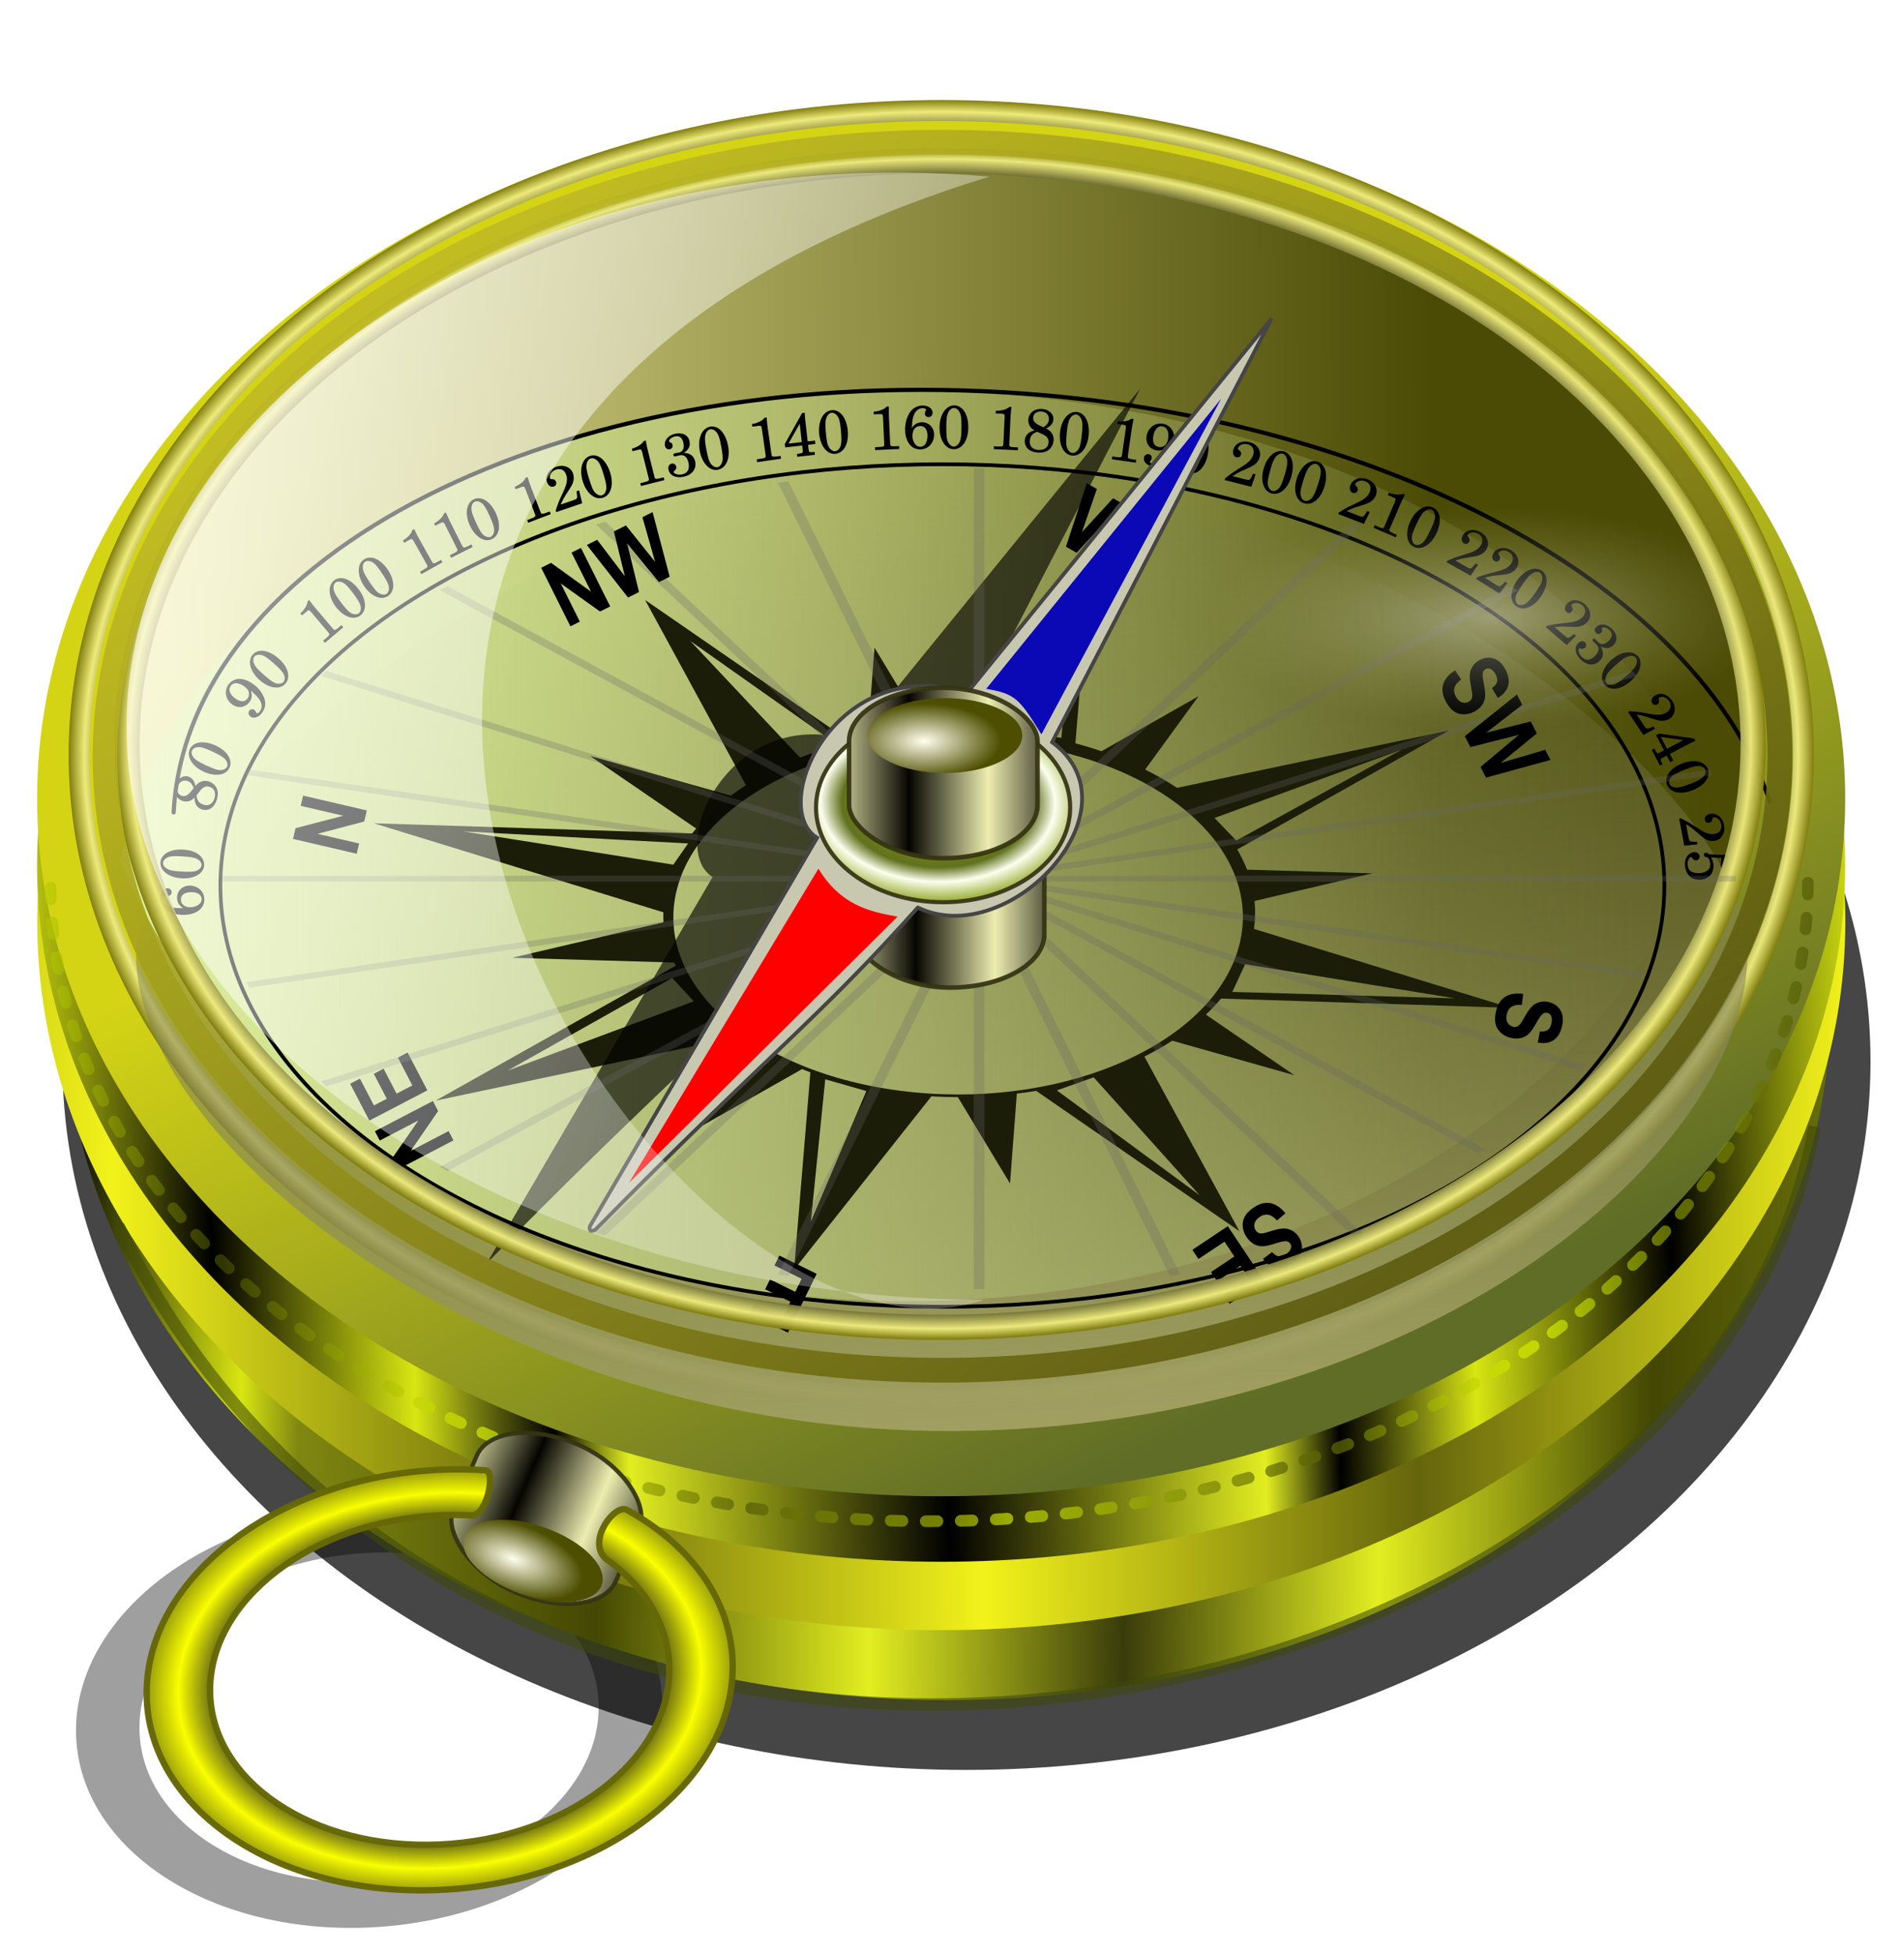 <?xml version="1.0" encoding="UTF-8" standalone="no"?>
<!-- Created with Inkscape (http://www.inkscape.org/) -->

<svg
   xmlns:dc="http://purl.org/dc/elements/1.1/"
   xmlns:cc="http://creativecommons.org/ns#"
   xmlns:rdf="http://www.w3.org/1999/02/22-rdf-syntax-ns#"
   xmlns:svg="http://www.w3.org/2000/svg"
   xmlns="http://www.w3.org/2000/svg"
   xmlns:xlink="http://www.w3.org/1999/xlink"
   xmlns:sodipodi="http://sodipodi.sourceforge.net/DTD/sodipodi-0.dtd"
   xmlns:inkscape="http://www.inkscape.org/namespaces/inkscape"
   version="1.1"
   id="svg2"
   width="500"
   height="513"
   viewBox="0 0 500 513"
   sodipodi:docname="web-browser.svg"
   inkscape:version="0.92.5 (2060ec1f9f, 2020-04-08)">
  <sodipodi:namedview
     pagecolor="#ff0000"
     bordercolor="#666666"
     borderopacity="1"
     objecttolerance="10"
     gridtolerance="10"
     guidetolerance="10"
     inkscape:pageopacity="0"
     inkscape:pageshadow="2"
     inkscape:window-width="1920"
     inkscape:window-height="1056"
     id="namedview208"
     showgrid="false"
     inkscape:snap-global="false"
     inkscape:zoom="1.7173489"
     inkscape:cx="250"
     inkscape:cy="256.5"
     inkscape:current-layer="svg2"
     inkscape:window-x="0"
     inkscape:window-y="0"
     inkscape:window-maximized="1" />
  <defs
     id="defs6">
    <linearGradient
       inkscape:collect="always"
       id="linearGradient1000">
      <stop
         id="stop996"
         stop-color="#fffffe"
         stop-opacity="0.696" />
      <stop
         offset="1"
         id="stop998"
         stop-color="#b4b879"
         stop-opacity="0" />
    </linearGradient>
    <linearGradient
       inkscape:collect="always"
       id="linearGradient985">
      <stop
         id="stop981"
         stop-color="#5e5c10"
         stop-opacity="1" />
      <stop
         offset="1"
         id="stop983"
         stop-color="#c0bb23"
         stop-opacity="1" />
    </linearGradient>
    <linearGradient
       inkscape:collect="always"
       id="linearGradient990">
      <stop
         id="stop986"
         stop-color="#97b608"
         stop-opacity="1" />
      <stop
         id="stop997"
         offset="0.668"
         stop-color="#62711d"
         stop-opacity="1" />
      <stop
         id="stop995"
         offset="0.817"
         stop-color="#fcffee"
         stop-opacity="1" />
      <stop
         offset="1"
         id="stop988"
         stop-color="#a2b547"
         stop-opacity="1" />
    </linearGradient>
    <linearGradient
       inkscape:collect="always"
       id="linearGradient973">
      <stop
         id="stop969"
         stop-color="#e5ff00"
         stop-opacity="1" />
      <stop
         offset="1"
         id="stop971"
         stop-color="#495102"
         stop-opacity="1" />
    </linearGradient>
    <linearGradient
       id="linearGradient4770"
       inkscape:collect="always">
      <stop
         id="stop4758"
         stop-color="#000000"
         stop-opacity="1" />
      <stop
         offset="0.169"
         id="stop4760"
         stop-color="#d8e612"
         stop-opacity="1" />
      <stop
         id="stop4762"
         offset="0.223"
         stop-color="#808711"
         stop-opacity="1" />
      <stop
         offset="0.504"
         id="stop4764"
         stop-color="#434703"
         stop-opacity="1" />
      <stop
         id="stop4766"
         offset="0.761"
         stop-color="#e2ee21"
         stop-opacity="1" />
      <stop
         id="stop4768"
         offset="1"
         stop-color="#393c0a"
         stop-opacity="1" />
    </linearGradient>
    <linearGradient
       inkscape:collect="always"
       id="linearGradient4732">
      <stop
         id="stop4728"
         stop-color="#919339"
         stop-opacity="0" />
      <stop
         id="stop4736"
         offset="0.768"
         stop-color="#5b5c13"
         stop-opacity="0.98" />
      <stop
         offset="0.892"
         id="stop4738"
         stop-color="#faff00"
         stop-opacity="1" />
      <stop
         offset="1"
         id="stop4730"
         stop-color="#999c0b"
         stop-opacity="1" />
    </linearGradient>
    <linearGradient
       inkscape:collect="always"
       id="linearGradient1024">
      <stop
         id="stop1020"
         stop-color="#ffffed"
         stop-opacity="1" />
      <stop
         offset="1"
         id="stop1022"
         stop-color="#4e4e01"
         stop-opacity="1" />
    </linearGradient>
    <linearGradient
       inkscape:collect="always"
       id="linearGradient1008">
      <stop
         id="stop1004"
         stop-color="#050500"
         stop-opacity="1" />
      <stop
         offset="1"
         id="stop1006"
         stop-color="#ededb1"
         stop-opacity="1" />
    </linearGradient>
    <linearGradient
       id="linearGradient914"
       inkscape:collect="always">
      <stop
         id="stop910"
         stop-color="#ffffff"
         stop-opacity="0" />
      <stop
         offset="0.946"
         id="stop918"
         stop-color="#353413"
         stop-opacity="0.933" />
      <stop
         offset="0.982"
         id="stop916"
         stop-color="#eeeb7d"
         stop-opacity="0.969" />
      <stop
         id="stop912"
         offset="1"
         stop-color="#807d0e"
         stop-opacity="0.988" />
    </linearGradient>
    <linearGradient
       inkscape:collect="always"
       id="linearGradient888">
      <stop
         id="stop884"
         stop-color="#ffffff"
         stop-opacity="0.612" />
      <stop
         offset="1"
         id="stop886"
         stop-color="#ffffff"
         stop-opacity="0.277" />
    </linearGradient>
    <linearGradient
       inkscape:collect="always"
       id="linearGradient996">
      <stop
         id="stop992"
         stop-color="#dff29f"
         stop-opacity="1" />
      <stop
         offset="1"
         id="stop994"
         stop-color="#91a356"
         stop-opacity="0" />
    </linearGradient>
    <linearGradient
       inkscape:collect="always"
       id="linearGradient924">
      <stop
         id="stop920"
         stop-color="#a09f60"
         stop-opacity="1" />
      <stop
         offset="1"
         id="stop922"
         stop-color="#5c5c42"
         stop-opacity="0" />
    </linearGradient>
    <linearGradient
       inkscape:collect="always"
       id="linearGradient911">
      <stop
         id="stop907"
         stop-color="#eae898"
         stop-opacity="1" />
      <stop
         offset="1"
         id="stop909"
         stop-color="#4c4b05"
         stop-opacity="1" />
    </linearGradient>
    <linearGradient
       id="linearGradient864"
       inkscape:collect="always">
      <stop
         id="stop860"
         stop-color="#d4d415"
         stop-opacity="1" />
      <stop
         id="stop862"
         offset="1"
         stop-color="#606d26"
         stop-opacity="1" />
    </linearGradient>
    <linearGradient
       inkscape:collect="always"
       id="linearGradient843-3">
      <stop
         id="stop839"
         stop-color="#f2f21b"
         stop-opacity="1" />
      <stop
         offset="1"
         id="stop841"
         stop-color="#65650d"
         stop-opacity="1" />
    </linearGradient>
    <linearGradient
       inkscape:collect="always"
       id="linearGradient823">
      <stop
         id="stop819"
         stop-color="#000000"
         stop-opacity="1" />
      <stop
         id="stop827"
         offset="0.273"
         stop-color="#d8e612"
         stop-opacity="1" />
      <stop
         offset="0.346"
         id="stop829"
         stop-color="#808711"
         stop-opacity="1" />
      <stop
         id="stop831"
         offset="0.461"
         stop-color="#000000"
         stop-opacity="1" />
      <stop
         offset="0.564"
         id="stop833"
         stop-color="#e2ee21"
         stop-opacity="1" />
      <stop
         offset="1"
         id="stop821"
         stop-color="#000000"
         stop-opacity="1" />
    </linearGradient>
    <linearGradient
       inkscape:collect="always"
       xlink:href="#linearGradient4770"
       id="linearGradient825"
       x1="-28.983"
       y1="229.84"
       x2="230.59"
       y2="231.49"
       gradientUnits="userSpaceOnUse"
       spreadMethod="reflect"
       gradientTransform="matrix(1.076,0,0,1.082,47.977,14.957)" />
    <linearGradient
       inkscape:collect="always"
       xlink:href="#linearGradient843-3"
       id="linearGradient845"
       x1="-11.593"
       y1="203.17"
       x2="92.17"
       y2="202.59"
       gradientUnits="userSpaceOnUse"
       spreadMethod="reflect"
       gradientTransform="translate(48.692,18.549)" />
    <linearGradient
       inkscape:collect="always"
       xlink:href="#linearGradient823"
       id="linearGradient849"
       gradientUnits="userSpaceOnUse"
       x1="10.434"
       y1="235.05"
       x2="184.33"
       y2="230.42"
       spreadMethod="reflect"
       gradientTransform="translate(48.692,-18.549)" />
    <linearGradient
       inkscape:collect="always"
       xlink:href="#linearGradient864"
       id="linearGradient853"
       gradientUnits="userSpaceOnUse"
       x1="149.33"
       y1="175.38"
       x2="239.4"
       y2="360.26"
       spreadMethod="pad"
       gradientTransform="translate(60.864,35.359)" />
    <linearGradient
       inkscape:collect="always"
       xlink:href="#linearGradient911"
       id="linearGradient913"
       x1="2.787"
       y1="150.59"
       x2="303.74"
       y2="149.26"
       gradientUnits="userSpaceOnUse"
       gradientTransform="matrix(1.101,0,0,1.101,41.686,18.251)" />
    <linearGradient
       inkscape:collect="always"
       xlink:href="#linearGradient924"
       id="linearGradient926"
       x1="183.11"
       y1="292.73"
       x2="166.94"
       y2="66.66"
       gradientUnits="userSpaceOnUse"
       gradientTransform="matrix(1.101,0,0,1.101,42.845,50.712)" />
    <linearGradient
       inkscape:collect="always"
       xlink:href="#linearGradient996"
       id="linearGradient998"
       x1="-1.816"
       y1="194.1"
       x2="378.05"
       y2="194.1"
       gradientUnits="userSpaceOnUse"
       gradientTransform="matrix(1.101,0,0,1.169,33.571,-4.81)" />
    <filter
       inkscape:collect="always"
       id="filter1010"
       x="-0.021"
       width="1.043"
       y="-0.027"
       height="1.055"
       color-interpolation-filters="sRGB">
      <feGaussianBlur
         inkscape:collect="always"
         stdDeviation="3.846"
         id="feGaussianBlur1012" />
    </filter>
    <filter
       inkscape:collect="always"
       id="filter870"
       x="-0.011"
       width="1.021"
       y="-0.014"
       height="1.027"
       color-interpolation-filters="sRGB">
      <feGaussianBlur
         inkscape:collect="always"
         stdDeviation="1.923"
         id="feGaussianBlur872" />
    </filter>
    <linearGradient
       inkscape:collect="always"
       xlink:href="#linearGradient888"
       id="linearGradient890"
       x1="48.825"
       y1="197.18"
       x2="201.14"
       y2="273.31"
       gradientUnits="userSpaceOnUse"
       gradientTransform="matrix(1.101,0,0,1.101,-14.007,-51.892)" />
    <radialGradient
       inkscape:collect="always"
       xlink:href="#linearGradient914"
       id="radialGradient907"
       cx="247.23"
       cy="228.1"
       fx="247.23"
       fy="228.1"
       r="196.93"
       gradientTransform="matrix(1.101,0,0,0.794,-25.325,14.183)"
       gradientUnits="userSpaceOnUse" />
    <radialGradient
       inkscape:collect="always"
       xlink:href="#linearGradient914"
       id="radialGradient920"
       cx="247.52"
       cy="230.71"
       fx="247.52"
       fy="230.71"
       r="208.14"
       gradientTransform="matrix(1.101,0,0,0.826,-25.325,7.632)"
       gradientUnits="userSpaceOnUse" />
    <linearGradient
       inkscape:collect="always"
       xlink:href="#linearGradient1008"
       id="linearGradient1010"
       x1="39.497"
       y1="74.49"
       x2="57.31"
       y2="74.49"
       gradientUnits="userSpaceOnUse"
       spreadMethod="reflect"
       gradientTransform="matrix(1.17,0,0,1.225,194.249,147.069)" />
    <linearGradient
       inkscape:collect="always"
       xlink:href="#linearGradient1008"
       id="linearGradient1016"
       gradientUnits="userSpaceOnUse"
       gradientTransform="matrix(1.17,0,0,1.225,192.458,113.104)"
       x1="39.497"
       y1="74.49"
       x2="57.31"
       y2="74.49"
       spreadMethod="reflect" />
    <radialGradient
       inkscape:collect="always"
       xlink:href="#linearGradient1024"
       id="radialGradient1026"
       cx="241.72"
       cy="229.92"
       fx="241.72"
       fy="229.92"
       r="17.39"
       gradientTransform="matrix(1.17,0,0,0.566,-40.187,64.425)"
       gradientUnits="userSpaceOnUse" />
    <filter
       inkscape:collect="always"
       id="filter942"
       x="-0.042"
       width="1.084"
       y="-0.031"
       height="1.063"
       color-interpolation-filters="sRGB">
      <feGaussianBlur
         inkscape:collect="always"
         stdDeviation="2.735"
         id="feGaussianBlur944" />
    </filter>
    <linearGradient
       inkscape:collect="always"
       xlink:href="#linearGradient1008"
       id="linearGradient4717"
       gradientUnits="userSpaceOnUse"
       gradientTransform="matrix(1.1,0,0,1.153,237.093,225.174)"
       x1="39.497"
       y1="74.49"
       x2="57.31"
       y2="74.49"
       spreadMethod="reflect" />
    <radialGradient
       inkscape:collect="always"
       xlink:href="#linearGradient1024"
       id="radialGradient4721"
       gradientUnits="userSpaceOnUse"
       gradientTransform="matrix(1.101,0,0,0.532,-3.368,219.167)"
       cx="241.72"
       cy="229.92"
       fx="241.72"
       fy="229.92"
       r="17.39" />
    <radialGradient
       inkscape:collect="always"
       xlink:href="#linearGradient4732"
       id="radialGradient4734"
       cx="126.66"
       cy="450.4"
       fx="126.66"
       fy="450.4"
       r="69.849"
       gradientTransform="matrix(1.102,-0.049,0,0.79,-24.072,91.627)"
       gradientUnits="userSpaceOnUse" />
    <linearGradient
       inkscape:collect="always"
       xlink:href="#linearGradient973"
       id="linearGradient975"
       x1="135.89"
       y1="326.05"
       x2="203.8"
       y2="327.21"
       gradientUnits="userSpaceOnUse"
       spreadMethod="reflect"
       gradientTransform="matrix(1.022,0,0,1.022,-11.003,-2.249)" />
    <radialGradient
       inkscape:collect="always"
       xlink:href="#linearGradient990"
       id="radialGradient992"
       cx="246.36"
       cy="207.42"
       fx="246.36"
       fy="207.42"
       r="31.22"
       gradientTransform="matrix(1.207,0.02,-0.014,0.814,-48.176,36.969)"
       gradientUnits="userSpaceOnUse" />
    <linearGradient
       inkscape:collect="always"
       xlink:href="#linearGradient985"
       id="linearGradient987"
       x1="359.39"
       y1="339.98"
       x2="142.58"
       y2="51.886"
       gradientUnits="userSpaceOnUse" />
    <radialGradient
       inkscape:collect="always"
       xlink:href="#linearGradient1000"
       id="radialGradient1002"
       cx="294.18"
       cy="101.15"
       fx="294.18"
       fy="101.15"
       r="72.75"
       gradientTransform="matrix(1,0,0,0.402,97.383,121.313)"
       gradientUnits="userSpaceOnUse" />
    <filter
       inkscape:collect="always"
       id="filter1023"
       x="-0.062"
       width="1.124"
       y="-0.086"
       height="1.172"
       color-interpolation-filters="sRGB">
      <feGaussianBlur
         inkscape:collect="always"
         stdDeviation="3.966"
         id="feGaussianBlur1025" />
    </filter>
  </defs>
  <path
     sodipodi:nodetypes="ccccccccccccc"
     inkscape:connector-curvature="0"
     id="path994"
     d="m 108.995,395.865 c -3.936,-0.269 -7.971,-0.319 -12.082,-0.135 -42.499,1.903 -76.952,28.139 -76.952,58.601 -10e-4,30.462 34.452,53.614 76.952,51.71 42.499,-1.904 76.951,-28.141 76.95,-58.602 -2.3e-4,-17.034 -10.774,-31.782 -27.703,-41.141 -3.391,-1.999 -11.616,9.405 -4.631,13.524 9.739,7.239 15.675,17.171 15.676,28.363 3.3e-4,23.866 -26.993,44.423 -60.291,45.915 -33.299,1.492 -60.294,-16.647 -60.293,-40.515 0.001,-23.866 26.995,-44.422 60.293,-45.913 2.699,-0.121 5.357,-0.113 7.962,0.017 4.231,0.916 6.919,-11.462 4.12,-11.824 z"
     opacity="1"
     stroke-dasharray="none"
     stroke-opacity="0.98"
     fill="#000000"
     filter="url(#filter1023)"
     stroke="none"
     stroke-linejoin="miter"
     fill-opacity="0.375"
     stroke-linecap="round"
     stroke-width="1.663"
     stroke-dashoffset="0"
     stroke-miterlimit="4" />
  <ellipse
     ry="168.97"
     rx="215.63"
     cy="266.35"
     cx="236.5"
     id="ellipse1000"
     transform="matrix(1.101,0,0,1.101,-6.591,-14.612)"
     opacity="1"
     stroke-dasharray="none"
     stroke-opacity="1"
     fill="#000000"
     filter="url(#filter1010)"
     stroke="none"
     stroke-linejoin="miter"
     fill-opacity="0.723"
     stroke-linecap="round"
     stroke-width="1"
     stroke-dashoffset="0"
     stroke-miterlimit="4" />
  <ellipse
     id="path817"
     cx="248.78"
     cy="263.57"
     rx="231.98"
     ry="182.78"
     opacity="1"
     stroke-dasharray="none"
     stroke-opacity="1"
     fill="url(#linearGradient825)"
     stroke="none"
     stroke-linejoin="miter"
     fill-opacity="1"
     stroke-linecap="round"
     stroke-width="1.079"
     stroke-dashoffset="0"
     stroke-miterlimit="4" />
  <ellipse
     ry="168.97"
     rx="215.63"
     cy="221.72"
     cx="235.34"
     id="ellipse835"
     transform="matrix(1.101,0,0,1.101,-11.923,-2.172)"
     opacity="1"
     stroke-dasharray="none"
     stroke-opacity="1"
     fill="url(#linearGradient845)"
     filter="url(#filter870)"
     stroke="none"
     stroke-linejoin="miter"
     fill-opacity="1"
     stroke-linecap="round"
     stroke-width="1"
     stroke-dashoffset="0"
     stroke-miterlimit="4" />
  <ellipse
     ry="168.97"
     rx="215.63"
     cy="211.29"
     cx="235.34"
     id="ellipse847"
     transform="matrix(1.101,0,0,1.082,-11.97,-1.41)"
     opacity="1"
     stroke-dasharray="none"
     stroke-opacity="1"
     fill="url(#linearGradient849)"
     filter="url(#filter870)"
     stroke="none"
     stroke-linejoin="miter"
     fill-opacity="1"
     stroke-linecap="round"
     stroke-width="1"
     stroke-dashoffset="0"
     stroke-miterlimit="4" />
  <ellipse
     id="ellipse851"
     cx="247.52"
     cy="238.53"
     rx="215.63"
     ry="168.97"
     transform="matrix(1.101,0,0,1.084,-25.369,-48.908)"
     opacity="1"
     stroke-dasharray="none"
     stroke-opacity="1"
     fill="url(#linearGradient853)"
     filter="url(#filter870)"
     stroke="none"
     stroke-linejoin="miter"
     fill-opacity="1"
     stroke-linecap="round"
     stroke-width="1"
     stroke-dashoffset="0"
     stroke-miterlimit="4" />
  <ellipse
     ry="169.2"
     rx="226.41"
     cy="198.22"
     cx="247.18"
     id="ellipse866"
     opacity="1"
     stroke-dasharray="none"
     stroke-opacity="1"
     fill="none"
     stroke="url(#radialGradient920)"
     stroke-linejoin="miter"
     fill-opacity="0.988"
     stroke-linecap="round"
     stroke-width="5.505"
     stroke-dashoffset="0"
     stroke-miterlimit="4" />
  <ellipse
     ry="152.35"
     rx="215.7"
     cy="192.16"
     cx="246.55"
     id="ellipse902"
     opacity="1"
     stroke-dasharray="none"
     stroke-opacity="1"
     fill="url(#linearGradient913)"
     stroke="none"
     stroke-linejoin="miter"
     fill-opacity="1"
     stroke-linecap="round"
     stroke-width="4.079"
     stroke-dashoffset="0"
     stroke-miterlimit="4" />
  <path
     d="M 458.942,248.871 C 459.891,303.221 373.041,375.095 250.258,375.697 131.22,376.282 32.563,299.835 35.831,248.233 37.2,226.607 126.156,125.235 243.876,125.235 c 117.72,0 214.355,82.992 215.066,123.635 z"
     id="ellipse915"
     inkscape:connector-curvature="0"
     sodipodi:nodetypes="sssss"
     opacity="1"
     stroke-dasharray="none"
     stroke-opacity="1"
     fill="url(#linearGradient926)"
     stroke="none"
     stroke-linejoin="miter"
     fill-opacity="1"
     stroke-linecap="round"
     stroke-width="3.737"
     stroke-dashoffset="0"
     stroke-miterlimit="4" />
  <path
     d="M 449.79,212.149 C 430.012,284.931 346.686,338.26 247.736,341.464 148.785,344.668 59.64,296.924 31.571,225.691 70.896,60.984 392.56,66.67 449.79,212.149 Z"
     id="ellipse904"
     inkscape:connector-curvature="0"
     sodipodi:nodetypes="cscc"
     opacity="1"
     stroke-dasharray="none"
     stroke-opacity="1"
     fill="url(#linearGradient998)"
     stroke="none"
     stroke-linejoin="miter"
     fill-opacity="1"
     stroke-linecap="round"
     stroke-width="4.203"
     stroke-dashoffset="0"
     stroke-miterlimit="4" />
  <path
     sodipodi:type="star"
     id="path947"
     sodipodi:sides="8"
     sodipodi:cx="698.49152"
     sodipodi:cy="183.17288"
     sodipodi:r1="148.29356"
     sodipodi:r2="53.385681"
     sodipodi:arg1="-2.2565258"
     sodipodi:arg2="-1.8638268"
     inkscape:flatsided="false"
     inkscape:rounded="1.7347235e-17"
     inkscape:randomized="0"
     d="m 604.586,68.4 78.484,63.663 30.176,-96.448 10.48,100.513 89.537,-46.861 -63.663,78.484 96.448,30.176 -100.513,10.48 46.861,89.537 -78.484,-63.663 -30.176,96.448 -10.48,-100.513 -89.537,46.861 63.663,-78.484 -96.448,-30.176 100.513,-10.48 z"
     stroke-miterlimit="4"
     style="opacity:1;fill:#000000;fill-opacity:1;stroke:none;stroke-width:4;stroke-linecap:round;stroke-linejoin:miter;stroke-miterlimit:4;stroke-dasharray:none;stroke-dashoffset:0;stroke-opacity:0.988" />
  <path
     d="m 95.064,92.746 78.484,63.663 30.176,-96.448 10.48,100.513 89.537,-46.861 -63.663,78.484 96.448,30.176 -100.513,10.48 46.861,89.537 -78.484,-63.663 -30.176,96.448 L 163.733,254.563 74.197,301.424 137.859,222.939 41.412,192.763 141.925,182.283 Z"
     inkscape:randomized="0"
     inkscape:rounded="1.7347235e-17"
     inkscape:flatsided="false"
     sodipodi:arg2="-1.8638268"
     sodipodi:arg1="-2.2565258"
     sodipodi:r2="53.385681"
     sodipodi:r1="148.29356"
     sodipodi:cy="207.51865"
     sodipodi:cx="188.96948"
     sodipodi:sides="8"
     id="path949"
     sodipodi:type="star"
     transform="matrix(0.69,0.271,-0.271,0.69,624.325,-10.632)"
     stroke-miterlimit="4"
     style="opacity:1;fill:#ceadad;fill-opacity:1;stroke:none;stroke-width:4;stroke-linecap:round;stroke-linejoin:miter;stroke-miterlimit:4;stroke-dasharray:none;stroke-dashoffset:0;stroke-opacity:0.988" />
  <path
     d="m 286.352,147.419 -34.779,43.869 c -2.97,0.003 -5.939,0.114 -8.889,0.329 l -13.039,-21.584 -1.796,23.621 c -1.547,0.314 -3.077,0.659 -4.59,1.033 l -53.857,-37.177 26.475,48.63 c -1.371,0.888 -2.689,1.808 -3.948,2.758 l -36.947,-10.429 27.832,19.056 c -0.369,0.429 -0.727,0.862 -1.075,1.297 l -83.573,-2.68 76.033,23.374 c -0.029,0.876 -0.019,1.75 0.029,2.626 l -39.748,9.312 42.577,1.255 c 0.13,0.274 0.264,0.547 0.401,0.82 l -63.086,35.439 79.814,-16.85 c 1.053,0.707 2.141,1.394 3.26,2.06 l -17.3,23.769 30.498,-17.274 c 0.713,0.299 1.433,0.59 2.162,0.874 l -4.281,51.78 36.067,-45.494 c 2.31,0.134 4.627,0.205 6.947,0.211 l 13.694,22.67 1.792,-23.597 c 1.709,-0.203 3.407,-0.442 5.09,-0.717 l 53.359,36.834 -24.951,-45.834 c 2.581,-1.292 5.026,-2.686 7.321,-4.172 l 32.049,9.047 -23.226,-15.902 c 1.445,-1.36 2.779,-2.766 3.997,-4.21 l 76.047,2.438 -67.418,-20.725 c 0.349,-2.44 0.402,-4.893 0.156,-7.337 l 30.947,-7.251 -32.916,-0.969 c -0.694,-1.799 -1.554,-3.573 -2.575,-5.311 l 55.6,-31.232 -71.404,15.073 c -2.6,-1.729 -5.401,-3.335 -8.378,-4.809 l 14.008,-19.243 -25.484,14.434 c -2.225,-0.761 -4.509,-1.453 -6.843,-2.075 z m -4.036,10.276 -3.607,36.027 -10.783,-1.699 z m 85.79,39.11 -43.46,23.886 -5.697,-5.948 z m -186.808,-28.511 38.358,27.063 -9.551,3.548 z m 92.996,28.114 c 34.609,6.832 56.973,28.553 51.184,51.576 -6.388,25.405 -44.639,42.775 -85.436,38.797 -40.799,-3.977 -68.694,-27.798 -62.305,-53.205 6.389,-25.406 44.642,-42.776 85.44,-38.797 3.825,0.373 7.536,0.921 11.117,1.627 z m -93.592,25.024 -3.888,5.573 -55.216,-8.741 z m 201.412,40.676 -58.504,-1.694 3.377,-7.266 z m -205.583,-5.354 5.673,6.124 -48.904,18.205 z m 110.673,26.09 27.832,30.958 -37.495,-27.529 z m -70.49,0.508 10.8,3.088 -14.584,34.298 z"
     id="path956"
     inkscape:connector-curvature="0"
     opacity="1"
     stroke-dasharray="none"
     stroke-opacity="0.988"
     fill="#1b1d09"
     stroke="none"
     stroke-linejoin="miter"
     fill-opacity="1"
     stroke-linecap="round"
     stroke-width="3.284"
     stroke-dashoffset="0"
     stroke-miterlimit="4" />
  <path
     d="M 45.6,213.29 C 49.215,145.489 146.836,96.104 263.644,102.984 364.186,108.907 446.172,154.586 464.75,210.431"
     id="ellipse895"
     inkscape:connector-curvature="0"
     sodipodi:nodetypes="csc"
     opacity="1"
     stroke-dasharray="none"
     stroke-opacity="1"
     fill="none"
     stroke="#000000"
     stroke-linejoin="miter"
     fill-opacity="0.277"
     stroke-linecap="round"
     stroke-width="1.092"
     stroke-dashoffset="0"
     stroke-miterlimit="4" />
  <path
     id="path990"
     d="m 683.987,38.128 -11.17,74.695 c -2.718,0.877 -5.383,1.91 -7.982,3.092 l -22.105,-27.904 9.484,35.252 c -1.268,0.916 -2.506,1.872 -3.715,2.865 L 581.681,87.277 628.829,150.999 c -0.837,1.707 -1.61,3.447 -2.314,5.213 l -38.736,-4.492 34.457,19.848 c -0.135,0.739 -0.26,1.48 -0.373,2.223 l -77.77,20.58 80.617,12.055 c 0.386,1.296 0.808,2.579 1.264,3.852 l -32,25.352 39.568,-10.646 c 0.248,0.365 0.5,0.727 0.754,1.088 l -41.055,70.607 65.127,-48.188 c 1.297,0.73 2.616,1.421 3.955,2.072 l -4.639,40.018 19.781,-34.342 c 0.793,0.23 1.59,0.447 2.391,0.65 l 20.477,77.377 11.584,-77.461 c 2.178,-0.48 4.333,-1.056 6.459,-1.729 l 23.217,29.309 -9.477,-35.215 c 1.468,-0.8 2.911,-1.65 4.322,-2.547 l 66.201,38.494 -44.436,-60.059 c 1.754,-2.657 3.335,-5.423 4.736,-8.281 l 33.602,3.896 -28.754,-16.562 c 0.682,-2.424 1.241,-4.881 1.676,-7.361 l 70.766,-18.727 -71.482,-10.688 c -0.83,-3.689 -1.937,-7.311 -3.314,-10.832 l 24.914,-19.738 -30.59,8.232 c -1.483,-2.442 -3.107,-4.797 -4.859,-7.053 L 791.081,75.718 732.815,118.825 c -3.195,-1.778 -6.515,-3.319 -9.936,-4.611 l 3.758,-32.398 -16.529,28.695 c -2.395,-0.466 -4.813,-0.813 -7.242,-1.043 z m 1.146,16.291 13.672,54.021 -10.672,0.666 z m 96.963,32.324 -28.531,47.865 -8.018,-7.072 z m -184.445,12.895 47.865,28.531 -7.072,8.018 z m 98.379,14.045 c 34.901,-0.111 65.609,25.26 71.156,60.805 6.122,39.222 -20.711,75.98 -59.934,82.102 -39.224,6.123 -75.983,-20.712 -82.104,-59.936 -6.121,-39.223 20.714,-75.982 59.938,-82.102 3.677,-0.574 7.333,-0.858 10.943,-0.869 z m -73.889,64.246 -0.934,9.334 -54.666,3.35 z m 203.547,0.705 -54.355,14.674 -0.332,-11.672 z m -190.723,52.445 8.078,7.338 -36.191,41.111 z m 113.607,5.885 40.064,37.346 -47.295,-29.469 z m -64.291,21.428 11.342,1.371 2.809,54.699 z"
     inkscape:connector-curvature="0"
     stroke-miterlimit="4"
     style="opacity:1;fill:#1b1d09;fill-opacity:1;stroke:none;stroke-width:4;stroke-linecap:round;stroke-linejoin:miter;stroke-miterlimit:4;stroke-dasharray:none;stroke-dashoffset:0;stroke-opacity:0.988" />
  <path
     sodipodi:nodetypes="ccccccc"
     inkscape:connector-curvature="0"
     id="path928"
     d="m 197.085,227.807 c 20.47,9.848 50.356,-22.079 30.142,-37.098 l 49.271,-95.064 -68.4,84.051 c -29.534,-9.26 -44.772,25.54 -33.62,32.461 l -53.908,92.166 c 41.654,-42.593 53.288,-50.517 76.515,-76.515 z"
     transform="matrix(1.101,0,0,1.101,-4.967,-3.331)"
     stroke-opacity="1"
     fill="#000000"
     filter="url(#filter942)"
     stroke="none"
     stroke-linejoin="miter"
     fill-opacity="0.634"
     stroke-linecap="butt"
     stroke-width="1" />
  <g
     id="g4701"
     transform="matrix(-0.509,-0.976,0.976,-0.509,89.075,368.722)"
     inkscape:transform-center-x="-5.1055504"
     inkscape:transform-center-y="-7.0201329">
    <path
       d="M 43.239,53.289 V 37.686 h 2.625 l 5.469,10.42 v -10.42 h 2.507 v 15.603 h -2.707 l -5.387,-10.175 v 10.175 z"
       id="path4664"
       inkscape:connector-curvature="0"
       font-family="Arial"
       fill="#000000"
       stroke="none"
       font-style="normal"
       word-spacing="0"
       line-height="1.25"
       fill-opacity="1"
       font-weight="bold"
       stroke-width="1.081"
       font-stretch="normal"
       letter-spacing="0"
       font-variant="normal"
       font-size="20.17" />
    <path
       d="M 56.701,53.289 V 37.686 h 9.908 v 2.639 h -7.21 v 3.459 h 6.708 v 2.629 h -6.708 v 4.247 h 7.465 v 2.629 z"
       id="path4666"
       inkscape:connector-curvature="0"
       font-family="Arial"
       fill="#000000"
       stroke="none"
       font-style="normal"
       word-spacing="0"
       line-height="1.25"
       fill-opacity="1"
       font-weight="bold"
       stroke-width="1.081"
       font-stretch="normal"
       letter-spacing="0"
       font-variant="normal"
       font-size="20.17" />
  </g>
  <path
     inkscape:connector-curvature="0"
     id="path4668"
     d="m 206.896,349.856 7.561,-15.425 -9.795,-4.801 -1.279,2.609 7.127,3.494 -1.676,3.42 -6.632,-3.251 -1.274,2.599 6.632,3.251 -2.058,4.198 -7.38,-3.617 -1.274,2.599 z"
     inkscape:transform-center-x="1.9145838"
     inkscape:transform-center-y="-1.9145798"
     font-family="Arial"
     fill="#000000"
     stroke="none"
     font-style="normal"
     word-spacing="0"
     line-height="1.25"
     fill-opacity="1"
     font-weight="bold"
     stroke-width="1.19"
     font-stretch="normal"
     letter-spacing="0"
     font-variant="normal"
     font-size="20.17" />
  <ellipse
     id="ellipse897"
     cx="247.47"
     cy="232.48"
     rx="189.6"
     ry="110.6"
     opacity="1"
     stroke-dasharray="none"
     stroke-opacity="1"
     fill="none"
     stroke="#000000"
     stroke-linejoin="miter"
     fill-opacity="0.277"
     stroke-linecap="round"
     stroke-width="0.98"
     stroke-dashoffset="0"
     stroke-miterlimit="4" />
  <g
     id="g4705"
     transform="matrix(-0.916,0.611,-0.611,-0.916,450.668,306.912)">
    <path
       d="m 91.309,48.212 2.625,-0.298 q 0.237,1.543 0.957,2.267 0.729,0.724 1.96,0.724 1.303,0 1.96,-0.639 0.665,-0.649 0.665,-1.511 0,-0.553 -0.283,-0.937 -0.273,-0.394 -0.966,-0.681 -0.474,-0.192 -2.16,-0.681 -2.169,-0.628 -3.044,-1.543 -1.23,-1.288 -1.23,-3.14 0,-1.192 0.574,-2.224 0.583,-1.043 1.668,-1.586 1.094,-0.543 2.634,-0.543 2.516,0 3.783,1.288 1.276,1.288 1.34,3.438 l -2.698,0.138 Q 98.92,41.082 98.345,40.56 97.78,40.028 96.641,40.028 q -1.176,0 -1.841,0.564 -0.428,0.362 -0.428,0.969 0,0.553 0.401,0.947 0.51,0.5 2.479,1.043 1.969,0.543 2.908,1.128 0.948,0.575 1.477,1.586 0.538,1 0.538,2.48 0,1.341 -0.638,2.512 -0.638,1.171 -1.805,1.745 -1.167,0.564 -2.908,0.564 -2.534,0 -3.892,-1.362 -1.358,-1.373 -1.622,-3.991 z"
       id="path4670"
       inkscape:connector-curvature="0"
       font-family="Arial"
       fill="#000000"
       stroke="none"
       font-style="normal"
       word-spacing="0"
       line-height="1.25"
       fill-opacity="1"
       font-weight="bold"
       stroke-width="1.081"
       font-stretch="normal"
       letter-spacing="0"
       font-variant="normal"
       font-size="20.17" />
    <path
       d="M 104.461,53.289 V 37.686 h 9.908 v 2.639 h -7.21 v 3.459 h 6.708 v 2.629 h -6.708 v 4.247 h 7.465 v 2.629 z"
       id="path4672"
       inkscape:connector-curvature="0"
       font-family="Arial"
       fill="#000000"
       stroke="none"
       font-style="normal"
       word-spacing="0"
       line-height="1.25"
       fill-opacity="1"
       font-weight="bold"
       stroke-width="1.081"
       font-stretch="normal"
       letter-spacing="0"
       font-variant="normal"
       font-size="20.17" />
  </g>
  <g
     id="g1261"
     transform="translate(-1.159,277.078)">
    <g
       id="g1207">
      <path
         inkscape:connector-curvature="0"
         id="path1007"
         d="m 49.282,-38.643 c -2.006,-0.02 -2.539,-0.062 -3.377,-0.356 -1.166,-0.383 -1.879,-1.183 -1.95,-2.189 -0.039,-0.559 0.113,-0.906 0.4,-0.926 0.064,-0.004 0.113,0.008 0.229,0.064 0.314,0.138 0.544,0.202 0.767,0.187 0.543,-0.038 0.913,-0.481 0.873,-1.04 -0.043,-0.607 -0.553,-1.02 -1.223,-0.973 -1.101,0.077 -1.837,1.252 -1.732,2.752 0.092,1.309 0.801,2.494 1.924,3.185 1.289,0.776 2.984,1.154 4.724,1.032 3.112,-0.218 5.048,-1.894 4.882,-4.256 -0.073,-1.037 -0.484,-1.875 -1.234,-2.496 -0.75,-0.637 -1.833,-0.978 -2.839,-0.907 -1.883,0.132 -3.193,1.587 -3.066,3.391 0.076,1.085 0.563,1.853 1.621,2.533 z m -0.617,-2.17 c -0.081,-1.149 0.78,-1.915 2.296,-2.022 1.835,-0.129 3.068,0.522 3.15,1.688 0.05,0.718 -0.309,1.305 -1.049,1.742 -0.477,0.29 -1.011,0.456 -1.601,0.497 -1.644,0.115 -2.705,-0.612 -2.796,-1.905 z"
         font-family="'Century Schoolbook L'"
         fill="#000000"
         stroke="none"
         font-style="normal"
         word-spacing="0"
         line-height="1.25"
         fill-opacity="1"
         font-weight="normal"
         font-stretch="normal"
         letter-spacing="0"
         font-variant="normal"
         font-size="16" />
      <path
         inkscape:connector-curvature="0"
         id="path1009"
         d="m 43.294,-50.71 c -0.138,2.236 2.204,4.016 5.542,4.222 3.29,0.203 5.799,-1.229 5.932,-3.385 0.138,-2.236 -2.097,-3.945 -5.418,-4.15 -1.693,-0.105 -3.12,0.16 -4.263,0.762 -1.045,0.561 -1.731,1.544 -1.793,2.55 z m 0.68,0.154 c 0.033,-0.527 0.415,-1.016 1.078,-1.36 0.761,-0.386 1.712,-0.471 3.9,-0.336 2.236,0.138 3.283,0.315 3.966,0.678 0.76,0.416 1.203,1.02 1.166,1.627 -0.033,0.527 -0.415,1.016 -1.078,1.36 -0.778,0.401 -1.792,0.466 -4.395,0.305 -1.852,-0.114 -2.788,-0.285 -3.455,-0.646 -0.792,-0.418 -1.219,-1.021 -1.182,-1.628 z"
         font-family="'Century Schoolbook L'"
         fill="#000000"
         stroke="none"
         font-style="normal"
         word-spacing="0"
         line-height="1.25"
         fill-opacity="1"
         font-weight="normal"
         font-stretch="normal"
         letter-spacing="0"
         font-variant="normal"
         font-size="16" />
      <path
         inkscape:connector-curvature="0"
         id="path1011"
         d="m 52.46,-70.736 c -0.248,-1.345 -0.818,-2.122 -1.806,-2.447 -1.398,-0.46 -2.837,0.481 -3.412,2.229 -0.61,1.854 0.176,3.612 1.848,4.162 0.654,0.215 1.417,0.197 2.029,-0.074 0.389,-0.158 0.636,-0.346 1.105,-0.799 0.038,0.754 0.095,1.093 0.259,1.517 0.291,0.753 0.911,1.327 1.686,1.582 0.821,0.27 1.776,0.13 2.473,-0.348 0.621,-0.453 1.119,-1.198 1.439,-2.171 0.37,-1.125 0.376,-2.167 0.019,-2.975 -0.347,-0.839 -1.144,-1.539 -2.071,-1.844 -0.866,-0.285 -1.751,-0.206 -2.504,0.237 -0.358,0.219 -0.616,0.437 -1.064,0.93 z m -1.128,1.431 c -0.861,1.081 -1.614,1.423 -2.495,1.133 -0.957,-0.315 -1.351,-1.32 -0.956,-2.521 0.385,-1.17 1.385,-1.7 2.494,-1.335 0.79,0.26 1.207,0.734 1.651,1.84 z m 2.387,-0.191 c 0.79,-1.02 1.543,-1.311 2.546,-0.981 1.216,0.4 1.676,1.613 1.186,3.102 -0.465,1.413 -1.531,1.989 -2.868,1.549 -1.14,-0.375 -1.669,-1.071 -1.826,-2.437 z"
         font-family="'Century Schoolbook L'"
         fill="#000000"
         stroke="none"
         font-style="normal"
         word-spacing="0"
         line-height="1.25"
         fill-opacity="1"
         font-weight="normal"
         font-stretch="normal"
         letter-spacing="0"
         font-variant="normal"
         font-size="16" />
      <path
         inkscape:connector-curvature="0"
         id="path1013"
         d="m 51.017,-80.436 c -0.944,2.031 0.588,4.543 3.62,5.953 2.989,1.39 5.847,0.972 6.758,-0.987 0.944,-2.031 -0.513,-4.438 -3.531,-5.841 -1.538,-0.715 -2.963,-0.989 -4.247,-0.845 -1.177,0.141 -2.175,0.806 -2.6,1.72 z m 0.577,0.392 c 0.223,-0.479 0.758,-0.795 1.5,-0.873 0.85,-0.082 1.766,0.186 3.754,1.11 2.031,0.944 2.942,1.491 3.445,2.078 0.556,0.664 0.748,1.389 0.492,1.94 -0.223,0.479 -0.758,0.795 -1.5,0.873 -0.871,0.089 -1.839,-0.22 -4.204,-1.319 -1.683,-0.782 -2.492,-1.282 -2.981,-1.862 -0.585,-0.678 -0.763,-1.396 -0.506,-1.947 z"
         font-family="'Century Schoolbook L'"
         fill="#000000"
         stroke="none"
         font-style="normal"
         word-spacing="0"
         line-height="1.25"
         fill-opacity="1"
         font-weight="normal"
         font-stretch="normal"
         letter-spacing="0"
         font-variant="normal"
         font-size="16" />
      <path
         inkscape:connector-curvature="0"
         id="path1015"
         d="m 67.061,-95.747 c 1.432,1.32 1.77,1.67 2.254,2.387 0.704,1.039 0.733,2.156 0.095,3.017 -0.314,0.424 -0.662,0.625 -0.855,0.482 -0.051,-0.038 -0.097,-0.111 -0.161,-0.239 -0.194,-0.383 -0.252,-0.466 -0.432,-0.599 -0.424,-0.314 -1.006,-0.228 -1.32,0.197 -0.362,0.489 -0.236,1.179 0.278,1.56 0.849,0.629 2.158,0.205 3.034,-0.978 0.867,-1.17 1.082,-2.563 0.598,-3.898 -0.485,-1.335 -1.475,-2.606 -2.799,-3.587 -2.584,-1.914 -5.157,-1.909 -6.576,0.007 -1.219,1.646 -0.818,3.954 0.918,5.239 1.53,1.133 3.461,0.891 4.547,-0.574 0.676,-0.913 0.78,-1.672 0.421,-3.014 z m -5.294,-1.293 c 0.705,-0.951 2.123,-0.877 3.563,0.19 0.527,0.39 0.927,0.846 1.079,1.258 0.244,0.639 0.155,1.349 -0.254,1.902 -0.724,0.977 -1.892,0.968 -3.255,-0.042 -0.617,-0.457 -1.117,-1.046 -1.321,-1.576 -0.282,-0.667 -0.231,-1.167 0.188,-1.732 z"
         font-family="'Century Schoolbook L'"
         fill="#000000"
         stroke="none"
         font-style="normal"
         word-spacing="0"
         line-height="1.25"
         fill-opacity="1"
         font-weight="normal"
         font-stretch="normal"
         letter-spacing="0"
         font-variant="normal"
         font-size="16" />
      <path
         inkscape:connector-curvature="0"
         id="path1017"
         d="m 67.551,-105.263 c -1.482,1.679 -0.727,4.523 1.78,6.736 2.471,2.181 5.33,2.593 6.76,0.973 1.482,-1.679 0.769,-4.401 -1.726,-6.603 -1.271,-1.122 -2.56,-1.79 -3.832,-2.017 -1.169,-0.199 -2.314,0.155 -2.981,0.911 z m 0.442,0.539 c 0.349,-0.396 0.952,-0.547 1.686,-0.411 0.838,0.163 1.641,0.68 3.284,2.131 1.679,1.482 2.397,2.265 2.713,2.971 0.344,0.795 0.323,1.544 -0.079,2 -0.349,0.396 -0.952,0.547 -1.686,0.411 -0.86,-0.162 -1.701,-0.733 -3.656,-2.459 -1.391,-1.228 -2.025,-1.937 -2.329,-2.632 -0.368,-0.816 -0.335,-1.555 0.068,-2.011 z"
         font-family="'Century Schoolbook L'"
         fill="#000000"
         stroke="none"
         font-style="normal"
         word-spacing="0"
         line-height="1.25"
         fill-opacity="1"
         font-weight="normal"
         font-stretch="normal"
         letter-spacing="0"
         font-variant="normal"
         font-size="16" />
      <path
         inkscape:connector-curvature="0"
         id="path1019"
         d="m 81.911,-119.182 c 0.009,0.852 -0.793,2.182 -1.896,3.158 l 0.445,0.525 1.074,-0.91 c 0.708,-0.6 0.798,-0.593 1.408,0.128 l 4.148,4.895 0.3,0.354 c 0.434,0.513 0.376,0.667 -0.6,1.494 l -0.793,0.672 0.486,0.574 4.834,-4.096 -0.486,-0.574 -0.671,0.569 c -0.647,0.548 -0.957,0.727 -1.158,0.688 -0.158,-0.013 -0.158,-0.013 -0.727,-0.684 l -4.272,-5.041 c -0.507,-0.598 -0.979,-1.205 -1.652,-2.123 z"
         font-family="'Century Schoolbook L'"
         fill="#000000"
         stroke="none"
         font-style="normal"
         word-spacing="0"
         line-height="1.25"
         fill-opacity="1"
         font-weight="normal"
         font-stretch="normal"
         letter-spacing="0"
         font-variant="normal"
         font-size="16" />
      <path
         inkscape:connector-curvature="0"
         id="path1021"
         d="m 88.966,-124.756 c -1.795,1.34 -1.638,4.278 0.363,6.958 1.972,2.641 4.687,3.629 6.418,2.337 1.795,-1.34 1.654,-4.15 -0.338,-6.817 -1.015,-1.359 -2.139,-2.276 -3.338,-2.759 -1.103,-0.434 -2.297,-0.322 -3.105,0.281 z m 0.322,0.618 c 0.423,-0.316 1.044,-0.34 1.735,-0.057 0.787,0.331 1.467,1.001 2.778,2.758 1.34,1.795 1.882,2.708 2.047,3.464 0.174,0.848 -1.12e-4,1.578 -0.487,1.941 -0.423,0.316 -1.044,0.34 -1.735,0.057 -0.809,-0.335 -1.515,-1.066 -3.075,-3.155 -1.11,-1.487 -1.586,-2.311 -1.741,-3.053 -0.193,-0.874 -0.009,-1.59 0.478,-1.954 z"
         font-family="'Century Schoolbook L'"
         fill="#000000"
         stroke="none"
         font-style="normal"
         word-spacing="0"
         line-height="1.25"
         fill-opacity="1"
         font-weight="normal"
         font-stretch="normal"
         letter-spacing="0"
         font-variant="normal"
         font-size="16" />
      <path
         inkscape:connector-curvature="0"
         id="path1023"
         d="m 96.768,-130.236 c -1.867,1.238 -1.874,4.18 -0.026,6.967 1.822,2.747 4.477,3.885 6.277,2.691 1.867,-1.238 1.883,-4.051 0.043,-6.825 -0.937,-1.413 -2.009,-2.392 -3.179,-2.941 -1.077,-0.495 -2.275,-0.449 -3.115,0.108 z m 0.287,0.635 c 0.44,-0.292 1.061,-0.281 1.735,0.04 0.767,0.375 1.409,1.082 2.62,2.909 1.238,1.867 1.728,2.809 1.851,3.572 0.127,0.857 -0.088,1.575 -0.595,1.911 -0.44,0.292 -1.061,0.281 -1.735,-0.04 -0.789,-0.379 -1.453,-1.148 -2.894,-3.322 -1.026,-1.547 -1.454,-2.395 -1.568,-3.146 -0.144,-0.883 0.079,-1.588 0.586,-1.924 z"
         font-family="'Century Schoolbook L'"
         fill="#000000"
         stroke="none"
         font-style="normal"
         word-spacing="0"
         line-height="1.25"
         fill-opacity="1"
         font-weight="normal"
         font-stretch="normal"
         letter-spacing="0"
         font-variant="normal"
         font-size="16" />
      <path
         inkscape:connector-curvature="0"
         id="path1025"
         d="m 109.414,-137.907 c -0.154,0.838 -1.196,1.99 -2.464,2.738 l 0.336,0.6 1.228,-0.688 c 0.81,-0.454 0.897,-0.429 1.358,0.395 l 3.136,5.597 0.227,0.405 c 0.328,0.586 0.242,0.726 -0.875,1.352 l -0.907,0.508 0.368,0.656 5.528,-3.097 -0.368,-0.656 -0.768,0.43 c -0.74,0.414 -1.078,0.531 -1.268,0.454 -0.152,-0.043 -0.152,-0.043 -0.583,-0.811 l -3.23,-5.765 c -0.383,-0.684 -0.731,-1.37 -1.216,-2.4 z"
         font-family="'Century Schoolbook L'"
         fill="#000000"
         stroke="none"
         font-style="normal"
         word-spacing="0"
         line-height="1.25"
         fill-opacity="1"
         font-weight="normal"
         font-stretch="normal"
         letter-spacing="0"
         font-variant="normal"
         font-size="16" />
      <path
         inkscape:connector-curvature="0"
         id="path1027"
         d="m 117.745,-142.291 c -0.192,0.83 -1.284,1.934 -2.585,2.624 l 0.309,0.615 1.258,-0.632 c 0.829,-0.417 0.915,-0.388 1.339,0.455 l 2.88,5.733 0.208,0.415 c 0.302,0.6 0.209,0.737 -0.935,1.311 l -0.929,0.467 0.338,0.672 5.662,-2.844 -0.338,-0.672 -0.786,0.395 c -0.758,0.381 -1.101,0.481 -1.287,0.396 -0.15,-0.05 -0.15,-0.05 -0.545,-0.836 l -2.966,-5.905 c -0.352,-0.701 -0.668,-1.401 -1.107,-2.452 z"
         font-family="'Century Schoolbook L'"
         fill="#000000"
         stroke="none"
         font-style="normal"
         word-spacing="0"
         line-height="1.25"
         fill-opacity="1"
         font-weight="normal"
         font-stretch="normal"
         letter-spacing="0"
         font-variant="normal"
         font-size="16" />
      <path
         inkscape:connector-curvature="0"
         id="path1029"
         d="m 125.672,-146.045 c -2.042,0.921 -2.524,3.823 -1.15,6.872 1.355,3.005 3.791,4.556 5.761,3.669 2.042,-0.921 2.512,-3.695 1.144,-6.729 -0.697,-1.546 -1.597,-2.685 -2.663,-3.415 -0.983,-0.663 -2.173,-0.811 -3.092,-0.396 z m 0.181,0.673 c 0.481,-0.217 1.093,-0.106 1.706,0.319 0.696,0.493 1.216,1.295 2.116,3.293 0.921,2.042 1.252,3.051 1.25,3.824 -0.013,0.866 -0.341,1.54 -0.895,1.79 -0.481,0.217 -1.093,0.106 -1.706,-0.319 -0.717,-0.501 -1.248,-1.368 -2.32,-3.745 -0.763,-1.692 -1.049,-2.599 -1.04,-3.357 1.5e-4,-0.895 0.335,-1.555 0.889,-1.805 z"
         font-family="'Century Schoolbook L'"
         fill="#000000"
         stroke="none"
         font-style="normal"
         word-spacing="0"
         line-height="1.25"
         fill-opacity="1"
         font-weight="normal"
         font-stretch="normal"
         letter-spacing="0"
         font-variant="normal"
         font-size="16" />
      <path
         inkscape:connector-curvature="0"
         id="path1031"
         d="m 139.167,-151.629 c -0.274,0.807 -1.471,1.796 -2.835,2.352 l 0.246,0.643 1.315,-0.503 c 0.867,-0.332 0.949,-0.295 1.287,0.587 l 2.292,5.992 0.166,0.433 c 0.24,0.628 0.134,0.754 -1.061,1.211 l -0.971,0.372 0.269,0.702 5.918,-2.264 -0.269,-0.702 -0.822,0.314 c -0.792,0.303 -1.144,0.369 -1.32,0.265 -0.145,-0.065 -0.145,-0.065 -0.459,-0.886 l -2.361,-6.172 c -0.28,-0.732 -0.525,-1.461 -0.856,-2.551 z"
         font-family="'Century Schoolbook L'"
         fill="#000000"
         stroke="none"
         font-style="normal"
         word-spacing="0"
         line-height="1.25"
         fill-opacity="1"
         font-weight="normal"
         font-stretch="normal"
         letter-spacing="0"
         font-variant="normal"
         font-size="16" />
      <path
         inkscape:connector-curvature="0"
         id="path1033"
         d="m 153.228,-148.331 -0.666,0.228 0.112,0.824 c 0.134,1.036 0.049,1.184 -0.889,1.504 l -3.392,1.159 c 0.672,-1.447 0.912,-1.884 1.622,-2.972 1.016,-1.531 1.425,-2.262 1.618,-2.835 0.257,-0.832 0.266,-1.596 0.018,-2.323 -0.585,-1.711 -2.447,-2.461 -4.415,-1.788 -1.923,0.657 -2.982,2.405 -2.434,4.01 0.326,0.954 1.033,1.439 1.76,1.191 0.56,-0.191 0.809,-0.699 0.623,-1.244 -0.129,-0.379 -0.46,-0.654 -0.84,-0.677 -0.643,-0.051 -0.678,-0.056 -0.746,-0.252 -0.078,-0.227 -0.045,-0.627 0.079,-0.957 0.223,-0.584 0.766,-1.073 1.478,-1.316 1.242,-0.424 2.262,0.089 2.697,1.361 0.383,1.12 0.199,2.316 -0.602,4.078 l -0.573,1.244 -0.746,1.675 c -0.328,0.822 -0.481,1.263 -0.847,2.369 l 0.145,0.424 6.828,-2.333 z"
         font-family="'Century Schoolbook L'"
         fill="#000000"
         stroke="none"
         font-style="normal"
         word-spacing="0"
         line-height="1.25"
         fill-opacity="1"
         font-weight="normal"
         font-stretch="normal"
         letter-spacing="0"
         font-variant="normal"
         font-size="16" />
      <path
         inkscape:connector-curvature="0"
         id="path1035"
         d="m 156.203,-157.425 c -2.143,0.651 -2.994,3.468 -2.022,6.667 0.958,3.154 3.176,5.005 5.242,4.377 2.143,-0.651 2.965,-3.342 1.998,-6.526 -0.493,-1.623 -1.239,-2.868 -2.203,-3.729 -0.89,-0.783 -2.051,-1.083 -3.016,-0.79 z m 0.093,0.691 c 0.505,-0.153 1.097,0.035 1.651,0.535 0.627,0.579 1.039,1.44 1.676,3.538 0.651,2.143 0.851,3.186 0.749,3.953 -0.124,0.857 -0.536,1.484 -1.118,1.66 -0.505,0.153 -1.097,-0.035 -1.651,-0.535 -0.647,-0.589 -1.063,-1.517 -1.82,-4.012 -0.539,-1.776 -0.707,-2.712 -0.6,-3.463 0.115,-0.888 0.531,-1.499 1.113,-1.676 z"
         font-family="'Century Schoolbook L'"
         fill="#000000"
         stroke="none"
         font-style="normal"
         word-spacing="0"
         line-height="1.25"
         fill-opacity="1"
         font-weight="normal"
         font-stretch="normal"
         letter-spacing="0"
         font-variant="normal"
         font-size="16" />
      <path
         inkscape:connector-curvature="0"
         id="path1037"
         d="m 170.182,-161.277 c -0.368,0.769 -1.675,1.608 -3.094,1.998 l 0.168,0.667 1.366,-0.343 c 0.9,-0.226 0.978,-0.18 1.208,0.736 l 1.563,6.223 0.113,0.45 c 0.164,0.652 0.043,0.764 -1.198,1.076 l -1.009,0.253 0.183,0.729 6.145,-1.543 -0.183,-0.729 -0.853,0.214 c -0.822,0.207 -1.179,0.23 -1.343,0.106 -0.136,-0.081 -0.136,-0.081 -0.35,-0.935 l -1.61,-6.409 c -0.191,-0.76 -0.347,-1.513 -0.546,-2.634 z"
         font-family="'Century Schoolbook L'"
         fill="#000000"
         stroke="none"
         font-style="normal"
         word-spacing="0"
         line-height="1.25"
         fill-opacity="1"
         font-weight="normal"
         font-stretch="normal"
         letter-spacing="0"
         font-variant="normal"
         font-size="16" />
      <path
         inkscape:connector-curvature="0"
         id="path1039"
         d="m 180.72,-158.199 c 0.202,-0.126 0.233,-0.133 0.332,-0.204 0.995,-0.692 1.429,-1.704 1.187,-2.814 -0.355,-1.626 -1.838,-2.415 -3.776,-1.992 -1.829,0.399 -2.984,1.782 -2.674,3.204 0.14,0.641 0.677,0.999 1.271,0.869 0.547,-0.119 0.84,-0.577 0.717,-1.139 -0.072,-0.328 -0.245,-0.52 -0.659,-0.691 -0.18,-0.075 -0.244,-0.143 -0.265,-0.237 -0.096,-0.438 0.724,-1.108 1.6,-1.299 1.125,-0.246 1.873,0.328 2.163,1.657 0.318,1.454 -0.109,2.349 -1.235,2.595 -0.141,0.031 -0.394,0.07 -0.632,0.105 -0.128,0.012 -0.254,0.039 -0.347,0.059 -0.328,0.072 -0.469,0.25 -0.408,0.531 0.058,0.266 0.257,0.353 0.57,0.285 0.047,-0.01 0.172,-0.038 0.372,-0.098 0.591,-0.145 0.606,-0.149 0.731,-0.176 1.157,-0.253 1.963,0.439 2.301,1.987 0.352,1.61 -0.244,2.706 -1.635,3.01 -0.985,0.215 -2.164,-0.084 -2.27,-0.569 -0.031,-0.141 -0.006,-0.179 0.269,-0.419 0.38,-0.361 0.494,-0.665 0.408,-1.055 -0.123,-0.563 -0.637,-0.893 -1.216,-0.766 -0.657,0.143 -0.987,0.805 -0.809,1.618 0.331,1.516 1.951,2.26 3.952,1.823 2.251,-0.492 3.463,-2.067 3.043,-3.989 -0.321,-1.469 -1.282,-2.193 -2.991,-2.295 z"
         font-family="'Century Schoolbook L'"
         fill="#000000"
         stroke="none"
         font-style="normal"
         word-spacing="0"
         line-height="1.25"
         fill-opacity="1"
         font-weight="normal"
         font-stretch="normal"
         letter-spacing="0"
         font-variant="normal"
         font-size="16" />
      <path
         inkscape:connector-curvature="0"
         id="path1041"
         d="m 187.665,-165.073 c -2.202,0.412 -3.356,3.119 -2.74,6.405 0.606,3.24 2.608,5.323 4.731,4.926 2.202,-0.412 3.313,-2.997 2.701,-6.268 -0.312,-1.667 -0.917,-2.986 -1.781,-3.948 -0.799,-0.876 -1.92,-1.301 -2.911,-1.116 z m 0.017,0.697 c 0.519,-0.097 1.087,0.155 1.582,0.713 0.56,0.644 0.875,1.545 1.278,3.7 0.412,2.202 0.496,3.26 0.311,4.011 -0.217,0.838 -0.695,1.416 -1.293,1.528 -0.519,0.097 -1.087,-0.155 -1.582,-0.713 -0.579,-0.657 -0.89,-1.624 -1.37,-4.187 -0.341,-1.824 -0.405,-2.773 -0.217,-3.508 0.212,-0.87 0.692,-1.432 1.29,-1.544 z"
         font-family="'Century Schoolbook L'"
         fill="#000000"
         stroke="none"
         font-style="normal"
         word-spacing="0"
         line-height="1.25"
         fill-opacity="1"
         font-weight="normal"
         font-stretch="normal"
         letter-spacing="0"
         font-variant="normal"
         font-size="16" />
      <path
         inkscape:connector-curvature="0"
         id="path1043"
         d="m 201.916,-167.401 c -0.446,0.726 -1.833,1.425 -3.286,1.664 l 0.097,0.681 1.394,-0.199 c 0.919,-0.131 0.991,-0.077 1.124,0.858 l 0.905,6.352 0.066,0.459 c 0.095,0.665 -0.036,0.765 -1.304,0.945 l -1.03,0.147 0.106,0.744 6.273,-0.894 -0.106,-0.744 -0.871,0.124 c -0.84,0.12 -1.197,0.106 -1.346,-0.034 -0.127,-0.095 -0.127,-0.095 -0.251,-0.966 l -0.933,-6.542 c -0.111,-0.776 -0.187,-1.541 -0.268,-2.677 z"
         font-family="'Century Schoolbook L'"
         fill="#000000"
         stroke="none"
         font-style="normal"
         word-spacing="0"
         line-height="1.25"
         fill-opacity="1"
         font-weight="normal"
         font-stretch="normal"
         letter-spacing="0"
         font-variant="normal"
         font-size="16" />
      <path
         inkscape:connector-curvature="0"
         id="path1045"
         d="m 211.797,-168.638 -4.548,8.135 0.101,0.89 4.467,-0.509 0.094,0.827 0.052,0.461 c 0.076,0.668 -0.058,0.763 -1.346,0.91 l -0.175,0.02 0.085,0.747 4.642,-0.529 -0.085,-0.747 -0.064,0.007 c -1.288,0.147 -1.44,0.084 -1.516,-0.584 l -0.052,-0.461 -0.094,-0.827 1.924,-0.219 -0.101,-0.89 -1.924,0.219 -0.495,-4.34 c -0.226,-1.987 -0.226,-1.987 -0.283,-3.188 z m -0.081,7.626 -3.497,0.399 2.948,-5.215 z"
         font-family="'Century Schoolbook L'"
         fill="#000000"
         stroke="none"
         font-style="normal"
         word-spacing="0"
         line-height="1.25"
         fill-opacity="1"
         font-weight="normal"
         font-stretch="normal"
         letter-spacing="0"
         font-variant="normal"
         font-size="16" />
      <path
         inkscape:connector-curvature="0"
         id="path1047"
         d="m 219.632,-169.4 c -2.232,0.192 -3.648,2.771 -3.361,6.103 0.283,3.284 2.068,5.555 4.22,5.37 2.232,-0.192 3.593,-2.654 3.308,-5.97 -0.146,-1.69 -0.617,-3.062 -1.381,-4.105 -0.708,-0.951 -1.782,-1.485 -2.786,-1.398 z m -0.052,0.695 c 0.526,-0.045 1.066,0.261 1.504,0.866 0.494,0.696 0.718,1.624 0.906,3.808 0.192,2.232 0.171,3.293 -0.087,4.022 -0.299,0.813 -0.832,1.34 -1.438,1.393 -0.526,0.045 -1.066,-0.261 -1.504,-0.866 -0.511,-0.711 -0.725,-1.704 -0.949,-4.302 -0.159,-1.849 -0.129,-2.799 0.131,-3.512 0.297,-0.845 0.831,-1.356 1.436,-1.409 z"
         font-family="'Century Schoolbook L'"
         fill="#000000"
         stroke="none"
         font-style="normal"
         word-spacing="0"
         line-height="1.25"
         fill-opacity="1"
         font-weight="normal"
         font-stretch="normal"
         letter-spacing="0"
         font-variant="normal"
         font-size="16" />
      <path
         inkscape:connector-curvature="0"
         id="path1049"
         d="m 234.008,-170.329 c -0.514,0.68 -1.961,1.243 -3.43,1.342 l 0.031,0.687 1.407,-0.064 c 0.927,-0.042 0.994,0.019 1.037,0.962 l 0.292,6.409 0.021,0.464 c 0.031,0.671 -0.11,0.758 -1.388,0.816 l -1.039,0.047 0.034,0.751 6.329,-0.289 -0.034,-0.751 -0.879,0.04 c -0.847,0.039 -1.202,-0.009 -1.337,-0.163 -0.117,-0.107 -0.117,-0.107 -0.157,-0.986 l -0.301,-6.601 c -0.036,-0.783 -0.039,-1.552 -0.011,-2.69 z"
         font-family="'Century Schoolbook L'"
         fill="#000000"
         stroke="none"
         font-style="normal"
         word-spacing="0"
         line-height="1.25"
         fill-opacity="1"
         font-weight="normal"
         font-stretch="normal"
         letter-spacing="0"
         font-variant="normal"
         font-size="16" />
      <path
         inkscape:connector-curvature="0"
         id="path1051"
         d="m 240.616,-164.733 c 0.122,-2.003 0.192,-2.532 0.528,-3.355 0.442,-1.145 1.278,-1.817 2.285,-1.836 0.56,-0.011 0.899,0.159 0.905,0.447 0.001,0.064 -0.014,0.112 -0.076,0.225 -0.154,0.307 -0.23,0.532 -0.226,0.756 0.01,0.544 0.434,0.936 0.994,0.925 0.608,-0.012 1.047,-0.5 1.034,-1.172 -0.021,-1.104 -1.156,-1.898 -2.66,-1.87 -1.312,0.025 -2.532,0.672 -3.279,1.759 -0.84,1.248 -1.304,2.921 -1.271,4.665 0.06,3.119 1.634,5.138 4.002,5.093 1.04,-0.02 1.897,-0.388 2.555,-1.105 0.674,-0.717 1.07,-1.781 1.051,-2.789 -0.036,-1.888 -1.423,-3.269 -3.23,-3.235 -1.088,0.021 -1.879,0.468 -2.612,1.49 z m 2.199,-0.506 c 1.152,-0.022 1.873,0.876 1.902,2.396 0.035,1.84 -0.678,3.038 -1.846,3.06 -0.72,0.014 -1.287,-0.375 -1.686,-1.136 -0.265,-0.491 -0.404,-1.032 -0.415,-1.624 -0.032,-1.648 0.749,-2.671 2.045,-2.696 z"
         font-family="'Century Schoolbook L'"
         fill="#000000"
         stroke="none"
         font-style="normal"
         word-spacing="0"
         line-height="1.25"
         fill-opacity="1"
         font-weight="normal"
         font-stretch="normal"
         letter-spacing="0"
         font-variant="normal"
         font-size="16" />
      <path
         inkscape:connector-curvature="0"
         id="path1053"
         d="m 251.802,-170.649 c -2.24,-0.016 -3.889,2.42 -3.913,5.764 -0.023,3.296 1.543,5.723 3.703,5.738 2.24,0.016 3.825,-2.309 3.848,-5.637 0.012,-1.696 -0.33,-3.106 -0.994,-4.215 -0.617,-1.012 -1.636,-1.644 -2.644,-1.651 z m -0.117,0.687 c 0.528,0.004 1.037,0.359 1.417,1.002 0.427,0.739 0.564,1.684 0.548,3.876 -0.016,2.24 -0.135,3.295 -0.46,3.997 -0.374,0.781 -0.953,1.257 -1.561,1.253 -0.528,-0.004 -1.037,-0.359 -1.417,-1.002 -0.443,-0.755 -0.563,-1.764 -0.545,-4.372 0.013,-1.856 0.132,-2.799 0.457,-3.485 0.374,-0.813 0.953,-1.273 1.561,-1.269 z"
         font-family="'Century Schoolbook L'"
         fill="#000000"
         stroke="none"
         font-style="normal"
         word-spacing="0"
         line-height="1.25"
         fill-opacity="1"
         font-weight="normal"
         font-stretch="normal"
         letter-spacing="0"
         font-variant="normal"
         font-size="16" />
      <path
         inkscape:connector-curvature="0"
         id="path1055"
         d="m 266.194,-170.247 c -0.574,0.63 -2.068,1.057 -3.539,1.02 l -0.032,0.687 1.406,0.066 c 0.927,0.043 0.988,0.11 0.944,1.053 l -0.299,6.409 -0.022,0.463 c -0.031,0.671 -0.179,0.744 -1.458,0.685 l -1.039,-0.049 -0.035,0.751 6.329,0.296 0.035,-0.751 -0.879,-0.041 c -0.847,-0.04 -1.196,-0.12 -1.316,-0.286 -0.107,-0.117 -0.107,-0.117 -0.066,-0.996 l 0.308,-6.601 c 0.037,-0.783 0.104,-1.549 0.237,-2.68 z"
         font-family="'Century Schoolbook L'"
         fill="#000000"
         stroke="none"
         font-style="normal"
         word-spacing="0"
         line-height="1.25"
         fill-opacity="1"
         font-weight="normal"
         font-stretch="normal"
         letter-spacing="0"
         font-variant="normal"
         font-size="16" />
      <path
         inkscape:connector-curvature="0"
         id="path1057"
         d="m 275.844,-164.604 c 1.245,-0.566 1.861,-1.307 1.937,-2.344 0.108,-1.468 -1.153,-2.636 -2.988,-2.771 -1.947,-0.143 -3.462,1.044 -3.591,2.8 -0.051,0.686 0.152,1.423 0.562,1.951 0.248,0.339 0.49,0.533 1.042,0.879 -0.722,0.22 -1.037,0.357 -1.409,0.618 -0.66,0.465 -1.067,1.205 -1.127,2.019 -0.064,0.862 0.304,1.755 0.936,2.315 0.589,0.493 1.433,0.795 2.455,0.871 1.181,0.087 2.194,-0.159 2.891,-0.701 0.73,-0.54 1.216,-1.483 1.288,-2.456 0.067,-0.91 -0.224,-1.749 -0.836,-2.372 -0.299,-0.295 -0.573,-0.491 -1.16,-0.807 z m -1.662,-0.748 c -1.257,-0.574 -1.771,-1.221 -1.703,-2.147 0.074,-1.005 0.954,-1.63 2.215,-1.537 1.229,0.09 1.985,0.932 1.899,2.097 -0.061,0.83 -0.42,1.349 -1.386,2.048 z m 0.763,2.27 c 1.181,0.52 1.646,1.18 1.568,2.233 -0.094,1.277 -1.159,2.016 -2.723,1.901 -1.484,-0.109 -2.3,-1.004 -2.197,-2.408 0.088,-1.197 0.636,-1.878 1.923,-2.361 z"
         font-family="'Century Schoolbook L'"
         fill="#000000"
         stroke="none"
         font-style="normal"
         word-spacing="0"
         line-height="1.25"
         fill-opacity="1"
         font-weight="normal"
         font-stretch="normal"
         letter-spacing="0"
         font-variant="normal"
         font-size="16" />
      <path
         inkscape:connector-curvature="0"
         id="path1059"
         d="m 283.957,-168.916 c -2.229,-0.226 -4.099,2.046 -4.435,5.373 -0.332,3.279 1.001,5.842 3.15,6.06 2.229,0.226 4.024,-1.941 4.359,-5.252 0.171,-1.687 -0.038,-3.124 -0.595,-4.29 -0.519,-1.066 -1.475,-1.79 -2.478,-1.891 z m -0.181,0.673 c 0.525,0.053 0.999,0.455 1.317,1.13 0.356,0.776 0.404,1.729 0.183,3.91 -0.226,2.229 -0.443,3.268 -0.833,3.936 -0.445,0.743 -1.066,1.163 -1.671,1.101 -0.525,-0.053 -0.999,-0.455 -1.317,-1.13 -0.37,-0.793 -0.396,-1.809 -0.133,-4.404 0.187,-1.847 0.393,-2.775 0.781,-3.427 0.448,-0.775 1.068,-1.178 1.673,-1.117 z"
         font-family="'Century Schoolbook L'"
         fill="#000000"
         stroke="none"
         font-style="normal"
         word-spacing="0"
         line-height="1.25"
         fill-opacity="1"
         font-weight="normal"
         font-stretch="normal"
         letter-spacing="0"
         font-variant="normal"
         font-size="16" />
      <path
         inkscape:connector-curvature="0"
         id="path1061"
         d="m 298.271,-167.149 c -0.632,0.572 -2.159,0.853 -3.621,0.676 l -0.098,0.681 1.394,0.2 c 0.919,0.132 0.973,0.205 0.838,1.139 l -0.913,6.351 -0.066,0.459 c -0.096,0.665 -0.25,0.724 -1.517,0.542 l -1.029,-0.148 -0.107,0.744 6.272,0.902 0.107,-0.744 -0.871,-0.125 c -0.839,-0.121 -1.179,-0.234 -1.283,-0.411 -0.095,-0.127 -0.095,-0.127 0.03,-0.998 l 0.94,-6.541 c 0.112,-0.776 0.253,-1.532 0.493,-2.645 z"
         font-family="'Century Schoolbook L'"
         fill="#000000"
         stroke="none"
         font-style="normal"
         word-spacing="0"
         line-height="1.25"
         fill-opacity="1"
         font-weight="normal"
         font-stretch="normal"
         letter-spacing="0"
         font-variant="normal"
         font-size="16" />
      <path
         inkscape:connector-curvature="0"
         id="path1063"
         d="m 307.701,-159.832 c -0.536,1.872 -0.696,2.331 -1.119,3.086 -0.612,1.096 -1.597,1.623 -2.653,1.44 -0.52,-0.09 -0.856,-0.311 -0.815,-0.547 0.011,-0.063 0.056,-0.136 0.141,-0.252 0.255,-0.346 0.303,-0.435 0.341,-0.655 0.09,-0.52 -0.249,-1.001 -0.769,-1.091 -0.599,-0.104 -1.159,0.319 -1.269,0.949 -0.18,1.04 0.787,2.02 2.237,2.271 1.435,0.249 2.776,-0.185 3.751,-1.217 0.975,-1.033 1.665,-2.488 1.947,-4.112 0.549,-3.169 -0.612,-5.465 -2.961,-5.872 -2.018,-0.35 -3.9,1.045 -4.269,3.174 -0.325,1.876 0.759,3.493 2.556,3.804 1.119,0.194 1.844,-0.054 2.881,-0.978 z m -1.223,-5.311 c 1.167,0.202 1.737,1.503 1.431,3.268 -0.112,0.646 -0.339,1.208 -0.639,1.529 -0.461,0.505 -1.136,0.745 -1.814,0.627 -1.198,-0.208 -1.715,-1.255 -1.425,-2.926 0.131,-0.757 0.433,-1.468 0.814,-1.889 0.469,-0.552 0.939,-0.73 1.632,-0.61 z"
         font-family="'Century Schoolbook L'"
         fill="#000000"
         stroke="none"
         font-style="normal"
         word-spacing="0"
         line-height="1.25"
         fill-opacity="1"
         font-weight="normal"
         font-stretch="normal"
         letter-spacing="0"
         font-variant="normal"
         font-size="16" />
      <path
         inkscape:connector-curvature="0"
         id="path1065"
         d="m 315.865,-164.074 c -2.195,-0.448 -4.283,1.625 -4.952,4.901 -0.659,3.229 0.41,5.913 2.527,6.345 2.195,0.448 4.198,-1.528 4.863,-4.789 0.339,-1.662 0.276,-3.112 -0.162,-4.328 -0.41,-1.112 -1.289,-1.928 -2.276,-2.13 z m -0.247,0.652 c 0.517,0.106 0.949,0.553 1.197,1.257 0.276,0.807 0.229,1.761 -0.21,3.909 -0.448,2.195 -0.769,3.207 -1.223,3.833 -0.517,0.695 -1.178,1.05 -1.773,0.928 -0.517,-0.106 -0.949,-0.553 -1.197,-1.257 -0.289,-0.826 -0.213,-1.84 0.309,-4.395 0.371,-1.819 0.669,-2.721 1.12,-3.331 0.524,-0.726 1.181,-1.065 1.777,-0.944 z"
         font-family="'Century Schoolbook L'"
         fill="#000000"
         stroke="none"
         font-style="normal"
         word-spacing="0"
         line-height="1.25"
         fill-opacity="1"
         font-weight="normal"
         font-stretch="normal"
         letter-spacing="0"
         font-variant="normal"
         font-size="16" />
      <path
         inkscape:connector-curvature="0"
         id="path1067"
         d="m 330.896,-152.553 -0.683,-0.172 -0.355,0.752 c -0.452,0.942 -0.604,1.019 -1.566,0.776 l -3.475,-0.878 c 1.353,-0.847 1.792,-1.082 2.98,-1.607 1.686,-0.729 2.428,-1.119 2.902,-1.495 0.669,-0.557 1.093,-1.193 1.281,-1.937 0.443,-1.753 -0.71,-3.397 -2.726,-3.907 -1.97,-0.498 -3.812,0.39 -4.227,2.035 -0.247,0.977 0.081,1.77 0.826,1.958 0.574,0.145 1.06,-0.145 1.201,-0.703 0.098,-0.388 -0.029,-0.799 -0.335,-1.025 -0.511,-0.393 -0.538,-0.417 -0.487,-0.618 0.059,-0.233 0.304,-0.55 0.588,-0.759 0.505,-0.367 1.227,-0.482 1.957,-0.298 1.272,0.321 1.848,1.308 1.519,2.611 -0.29,1.148 -1.095,2.05 -2.728,3.09 l -1.158,0.731 -1.539,0.997 c -0.723,0.51 -1.092,0.797 -2.002,1.524 l -0.11,0.434 6.996,1.767 z"
         font-family="'Century Schoolbook L'"
         fill="#000000"
         stroke="none"
         font-style="normal"
         word-spacing="0"
         line-height="1.25"
         fill-opacity="1"
         font-weight="normal"
         font-stretch="normal"
         letter-spacing="0"
         font-variant="normal"
         font-size="16" />
      <path
         inkscape:connector-curvature="0"
         id="path1069"
         d="m 338.329,-158.573 c -2.153,-0.618 -4.397,1.284 -5.32,4.498 -0.91,3.168 -0.054,5.927 2.022,6.524 2.153,0.618 4.305,-1.194 5.224,-4.393 0.468,-1.63 0.519,-3.081 0.177,-4.327 -0.322,-1.141 -1.133,-2.024 -2.102,-2.302 z m -0.298,0.63 c 0.507,0.146 0.902,0.625 1.095,1.347 0.212,0.827 0.09,1.774 -0.515,3.881 -0.618,2.153 -1.018,3.137 -1.519,3.725 -0.57,0.652 -1.256,0.954 -1.841,0.786 -0.507,-0.146 -0.902,-0.625 -1.095,-1.347 -0.223,-0.846 -0.068,-1.851 0.652,-4.357 0.512,-1.784 0.881,-2.66 1.378,-3.233 0.579,-0.683 1.261,-0.97 1.845,-0.802 z"
         font-family="'Century Schoolbook L'"
         fill="#000000"
         stroke="none"
         font-style="normal"
         word-spacing="0"
         line-height="1.25"
         fill-opacity="1"
         font-weight="normal"
         font-stretch="normal"
         letter-spacing="0"
         font-variant="normal"
         font-size="16" />
      <path
         inkscape:connector-curvature="0"
         id="path1071"
         d="m 347.208,-155.859 c -2.131,-0.69 -4.438,1.135 -5.469,4.316 -1.016,3.136 -0.254,5.922 1.801,6.588 2.131,0.69 4.343,-1.048 5.368,-4.214 0.523,-1.613 0.622,-3.061 0.323,-4.319 -0.283,-1.151 -1.065,-2.061 -2.024,-2.371 z m -0.319,0.62 c 0.502,0.163 0.881,0.655 1.049,1.383 0.184,0.833 0.03,1.776 -0.646,3.861 -0.69,2.131 -1.123,3.101 -1.644,3.672 -0.592,0.632 -1.288,0.911 -1.866,0.724 -0.502,-0.163 -0.881,-0.655 -1.049,-1.383 -0.194,-0.853 -0.005,-1.852 0.798,-4.333 0.572,-1.766 0.97,-2.629 1.486,-3.185 0.602,-0.663 1.293,-0.927 1.871,-0.739 z"
         font-family="'Century Schoolbook L'"
         fill="#000000"
         stroke="none"
         font-style="normal"
         word-spacing="0"
         line-height="1.25"
         fill-opacity="1"
         font-weight="normal"
         font-stretch="normal"
         letter-spacing="0"
         font-variant="normal"
         font-size="16" />
      <path
         inkscape:connector-curvature="0"
         id="path1073"
         d="m 360.854,-142.651 -0.657,-0.253 -0.442,0.704 c -0.562,0.881 -0.721,0.94 -1.647,0.584 l -3.345,-1.286 c 1.444,-0.679 1.908,-0.861 3.151,-1.24 1.761,-0.523 2.544,-0.822 3.06,-1.138 0.73,-0.473 1.228,-1.054 1.503,-1.771 0.649,-1.688 -0.3,-3.458 -2.241,-4.204 -1.897,-0.729 -3.831,-0.067 -4.439,1.516 -0.362,0.941 -0.131,1.767 0.586,2.042 0.553,0.212 1.069,-0.018 1.276,-0.555 0.143,-0.373 0.066,-0.797 -0.21,-1.058 -0.461,-0.451 -0.485,-0.478 -0.41,-0.672 0.086,-0.224 0.367,-0.51 0.674,-0.684 0.546,-0.305 1.276,-0.332 1.978,-0.062 1.225,0.471 1.679,1.519 1.197,2.774 -0.425,1.105 -1.332,1.905 -3.077,2.743 l -1.237,0.587 -1.647,0.807 c -0.779,0.421 -1.18,0.661 -2.17,1.274 l -0.161,0.418 6.736,2.589 z"
         font-family="'Century Schoolbook L'"
         fill="#000000"
         stroke="none"
         font-style="normal"
         word-spacing="0"
         line-height="1.25"
         fill-opacity="1"
         font-weight="normal"
         font-stretch="normal"
         letter-spacing="0"
         font-variant="normal"
         font-size="16" />
      <path
         inkscape:connector-curvature="0"
         id="path1075"
         d="m 369.564,-147.451 c -0.759,0.388 -2.307,0.264 -3.672,-0.287 l -0.271,0.632 1.294,0.555 c 0.853,0.366 0.886,0.45 0.514,1.317 l -2.529,5.896 -0.183,0.426 c -0.265,0.618 -0.429,0.634 -1.605,0.13 l -0.956,-0.41 -0.296,0.691 5.823,2.498 0.296,-0.691 -0.809,-0.347 c -0.779,-0.334 -1.078,-0.532 -1.132,-0.729 -0.059,-0.147 -0.059,-0.147 0.288,-0.956 l 2.605,-6.073 c 0.309,-0.721 0.641,-1.414 1.163,-2.426 z"
         font-family="'Century Schoolbook L'"
         fill="#000000"
         stroke="none"
         font-style="normal"
         word-spacing="0"
         line-height="1.25"
         fill-opacity="1"
         font-weight="normal"
         font-stretch="normal"
         letter-spacing="0"
         font-variant="normal"
         font-size="16" />
      <path
         inkscape:connector-curvature="0"
         id="path1077"
         d="m 377.534,-143.823 c -2.021,-0.966 -4.549,0.538 -5.992,3.555 -1.422,2.974 -1.035,5.837 0.914,6.768 2.021,0.966 4.443,-0.465 5.879,-3.467 0.732,-1.53 1.021,-2.952 0.891,-4.238 -0.128,-1.179 -0.783,-2.183 -1.692,-2.618 z m -0.398,0.572 c 0.476,0.228 0.786,0.766 0.857,1.509 0.072,0.85 -0.205,1.764 -1.151,3.742 -0.966,2.021 -1.523,2.925 -2.115,3.422 -0.67,0.549 -1.397,0.733 -1.945,0.471 -0.476,-0.228 -0.786,-0.766 -0.857,-1.509 -0.08,-0.872 0.24,-1.836 1.364,-4.189 0.801,-1.674 1.309,-2.478 1.894,-2.96 0.684,-0.577 1.404,-0.748 1.952,-0.485 z"
         font-family="'Century Schoolbook L'"
         fill="#000000"
         stroke="none"
         font-style="normal"
         word-spacing="0"
         line-height="1.25"
         fill-opacity="1"
         font-weight="normal"
         font-stretch="normal"
         letter-spacing="0"
         font-variant="normal"
         font-size="16" />
      <path
         inkscape:connector-curvature="0"
         id="path1079"
         d="m 389.292,-128.789 -0.613,-0.345 -0.54,0.633 c -0.684,0.79 -0.85,0.825 -1.714,0.339 l -3.123,-1.758 c 1.527,-0.462 2.013,-0.575 3.297,-0.77 1.818,-0.262 2.637,-0.444 3.193,-0.682 0.791,-0.362 1.368,-0.864 1.744,-1.534 0.887,-1.576 0.206,-3.464 -1.607,-4.485 -1.771,-0.997 -3.781,-0.622 -4.613,0.856 -0.494,0.878 -0.386,1.729 0.284,2.106 0.516,0.29 1.061,0.138 1.343,-0.364 0.196,-0.349 0.181,-0.779 -0.055,-1.077 -0.39,-0.513 -0.41,-0.543 -0.308,-0.724 0.118,-0.209 0.438,-0.451 0.766,-0.579 0.584,-0.222 1.311,-0.143 1.966,0.225 1.143,0.644 1.44,1.747 0.781,2.918 -0.581,1.032 -1.595,1.691 -3.442,2.267 l -1.309,0.401 -1.747,0.559 c -0.832,0.303 -1.263,0.483 -2.332,0.946 l -0.22,0.39 6.288,3.539 z"
         font-family="'Century Schoolbook L'"
         fill="#000000"
         stroke="none"
         font-style="normal"
         word-spacing="0"
         line-height="1.25"
         fill-opacity="1"
         font-weight="normal"
         font-stretch="normal"
         letter-spacing="0"
         font-variant="normal"
         font-size="16" />
      <path
         inkscape:connector-curvature="0"
         id="path1081"
         d="m 396.999,-123.997 -0.596,-0.375 -0.57,0.605 c -0.721,0.756 -0.889,0.782 -1.729,0.254 l -3.033,-1.909 c 1.548,-0.387 2.038,-0.475 3.331,-0.607 1.829,-0.172 2.655,-0.314 3.222,-0.524 0.808,-0.323 1.408,-0.796 1.818,-1.446 0.963,-1.53 0.375,-3.45 -1.385,-4.558 -1.72,-1.082 -3.746,-0.807 -4.649,0.628 -0.537,0.853 -0.47,1.708 0.18,2.117 0.501,0.315 1.053,0.19 1.359,-0.298 0.213,-0.339 0.219,-0.769 -0.002,-1.079 -0.365,-0.532 -0.383,-0.563 -0.272,-0.739 0.128,-0.203 0.459,-0.429 0.794,-0.54 0.594,-0.193 1.316,-0.079 1.953,0.322 1.11,0.699 1.353,1.816 0.637,2.953 -0.631,1.002 -1.676,1.611 -3.55,2.095 l -1.327,0.337 -1.772,0.473 c -0.845,0.262 -1.285,0.42 -2.375,0.83 l -0.239,0.379 6.107,3.844 z"
         font-family="'Century Schoolbook L'"
         fill="#000000"
         stroke="none"
         font-style="normal"
         word-spacing="0"
         line-height="1.25"
         fill-opacity="1"
         font-weight="normal"
         font-stretch="normal"
         letter-spacing="0"
         font-variant="normal"
         font-size="16" />
      <path
         inkscape:connector-curvature="0"
         id="path1083"
         d="m 406.074,-127.211 c -1.829,-1.293 -4.575,-0.236 -6.505,2.495 -1.902,2.692 -2.003,5.579 -0.239,6.825 1.829,1.293 4.458,0.29 6.379,-2.428 0.979,-1.385 1.504,-2.738 1.593,-4.027 0.072,-1.183 -0.404,-2.284 -1.227,-2.866 z m -0.489,0.497 c 0.431,0.305 0.646,0.888 0.59,1.632 -0.072,0.85 -0.499,1.704 -1.764,3.494 -1.293,1.829 -1.994,2.627 -2.661,3.017 -0.753,0.428 -1.5,0.487 -1.997,0.136 -0.431,-0.305 -0.646,-0.888 -0.59,-1.632 0.068,-0.873 0.545,-1.77 2.051,-3.899 1.071,-1.516 1.708,-2.222 2.366,-2.599 0.771,-0.454 1.51,-0.5 2.006,-0.15 z"
         font-family="'Century Schoolbook L'"
         fill="#000000"
         stroke="none"
         font-style="normal"
         word-spacing="0"
         line-height="1.25"
         fill-opacity="1"
         font-weight="normal"
         font-stretch="normal"
         letter-spacing="0"
         font-variant="normal"
         font-size="16" />
      <path
         inkscape:connector-curvature="0"
         id="path1085"
         d="m 415.046,-110.174 -0.536,-0.457 -0.651,0.517 c -0.822,0.644 -0.993,0.647 -1.748,0.003 l -2.728,-2.325 c 1.587,-0.161 2.085,-0.178 3.384,-0.123 1.835,0.092 2.673,0.07 3.264,-0.056 0.846,-0.204 1.508,-0.586 2.006,-1.17 1.173,-1.376 0.867,-3.361 -0.717,-4.71 -1.547,-1.318 -3.591,-1.336 -4.691,-0.045 -0.654,0.767 -0.71,1.623 -0.126,2.121 0.451,0.384 1.014,0.339 1.388,-0.1 0.259,-0.304 0.328,-0.73 0.153,-1.068 -0.285,-0.579 -0.299,-0.612 -0.164,-0.77 0.156,-0.183 0.516,-0.359 0.863,-0.421 0.616,-0.106 1.314,0.111 1.886,0.598 0.999,0.851 1.078,1.991 0.207,3.014 -0.768,0.901 -1.889,1.354 -3.813,1.564 l -1.362,0.143 -1.822,0.214 c -0.874,0.138 -1.332,0.231 -2.47,0.481 l -0.291,0.341 5.492,4.68 z"
         font-family="'Century Schoolbook L'"
         fill="#000000"
         stroke="none"
         font-style="normal"
         word-spacing="0"
         line-height="1.25"
         fill-opacity="1"
         font-weight="normal"
         font-stretch="normal"
         letter-spacing="0"
         font-variant="normal"
         font-size="16" />
      <path
         inkscape:connector-curvature="0"
         id="path1087"
         d="m 421.516,-107.348 c 0.216,0.1 0.239,0.122 0.353,0.166 1.125,0.452 2.209,0.259 3.004,-0.553 1.164,-1.189 1.01,-2.862 -0.409,-4.25 -1.338,-1.309 -3.128,-1.516 -4.146,-0.475 -0.459,0.469 -0.463,1.114 -0.028,1.539 0.4,0.392 0.943,0.386 1.346,-0.026 0.235,-0.24 0.3,-0.49 0.216,-0.93 -0.036,-0.192 -0.014,-0.283 0.053,-0.351 0.313,-0.32 1.324,-0.003 1.964,0.623 0.823,0.806 0.755,1.745 -0.197,2.718 -1.041,1.064 -2.023,1.199 -2.847,0.393 -0.103,-0.101 -0.275,-0.291 -0.435,-0.47 -0.08,-0.101 -0.172,-0.19 -0.24,-0.258 -0.24,-0.235 -0.467,-0.255 -0.668,-0.049 -0.19,0.194 -0.154,0.409 0.075,0.633 0.034,0.034 0.126,0.123 0.286,0.257 0.446,0.414 0.457,0.425 0.549,0.514 0.846,0.828 0.711,1.882 -0.397,3.014 -1.153,1.178 -2.396,1.282 -3.414,0.286 -0.721,-0.705 -1.118,-1.855 -0.771,-2.209 0.101,-0.103 0.146,-0.103 0.498,-0.005 0.51,0.119 0.826,0.048 1.106,-0.238 0.403,-0.412 0.396,-1.023 -0.027,-1.437 -0.48,-0.47 -1.215,-0.383 -1.797,0.212 -1.085,1.109 -0.817,2.871 0.647,4.304 1.647,1.611 3.629,1.759 5.005,0.353 1.052,-1.075 1.129,-2.275 0.276,-3.759 z"
         font-family="'Century Schoolbook L'"
         fill="#000000"
         stroke="none"
         font-style="normal"
         word-spacing="0"
         line-height="1.25"
         fill-opacity="1"
         font-weight="normal"
         font-stretch="normal"
         letter-spacing="0"
         font-variant="normal"
         font-size="16" />
      <path
         inkscape:connector-curvature="0"
         id="path1089"
         d="m 431.284,-104.792 c -1.476,-1.685 -4.393,-1.299 -6.908,0.905 -2.479,2.172 -3.252,4.956 -1.829,6.58 1.476,1.685 4.267,1.325 6.77,-0.869 1.276,-1.118 2.103,-2.31 2.49,-3.543 0.347,-1.134 0.141,-2.315 -0.523,-3.073 z m -0.591,0.369 c 0.348,0.397 0.421,1.014 0.192,1.725 -0.269,0.81 -0.884,1.54 -2.533,2.985 -1.685,1.476 -2.553,2.088 -3.293,2.311 -0.832,0.24 -1.573,0.123 -1.973,-0.334 -0.348,-0.397 -0.421,-1.014 -0.192,-1.725 0.27,-0.833 0.944,-1.593 2.906,-3.312 1.396,-1.223 2.18,-1.761 2.908,-1.974 0.856,-0.261 1.585,-0.134 1.986,0.324 z"
         font-family="'Century Schoolbook L'"
         fill="#000000"
         stroke="none"
         font-style="normal"
         word-spacing="0"
         line-height="1.25"
         fill-opacity="1"
         font-weight="normal"
         font-stretch="normal"
         letter-spacing="0"
         font-variant="normal"
         font-size="16" />
      <path
         inkscape:connector-curvature="0"
         id="path1091"
         d="m 435.766,-85.759 -0.39,-0.586 -0.768,0.319 c -0.968,0.394 -1.132,0.349 -1.681,-0.477 l -1.984,-2.985 c 1.571,0.282 2.054,0.402 3.287,0.812 1.739,0.592 2.551,0.802 3.154,0.843 0.87,0.037 1.611,-0.149 2.251,-0.574 1.506,-1.001 1.757,-2.993 0.605,-4.725 -1.125,-1.692 -3.086,-2.272 -4.498,-1.333 -0.839,0.558 -1.129,1.365 -0.704,2.005 0.328,0.493 0.882,0.605 1.362,0.286 0.333,-0.221 0.516,-0.612 0.441,-0.985 -0.115,-0.635 -0.119,-0.67 0.054,-0.785 0.2,-0.133 0.595,-0.203 0.945,-0.167 0.621,0.067 1.233,0.468 1.649,1.094 0.726,1.093 0.49,2.211 -0.629,2.955 -0.986,0.656 -2.189,0.783 -4.096,0.456 l -1.349,-0.237 -1.81,-0.295 c -0.879,-0.108 -1.344,-0.144 -2.507,-0.216 l -0.373,0.248 3.995,6.009 z"
         font-family="'Century Schoolbook L'"
         fill="#000000"
         stroke="none"
         font-style="normal"
         word-spacing="0"
         line-height="1.25"
         fill-opacity="1"
         font-weight="normal"
         font-stretch="normal"
         letter-spacing="0"
         font-variant="normal"
         font-size="16" />
      <path
         inkscape:connector-curvature="0"
         id="path1093"
         d="m 446.069,-83.198 -9.231,-1.285 -0.793,0.418 2.096,3.978 -0.736,0.388 -0.411,0.216 c -0.595,0.313 -0.732,0.223 -1.337,-0.923 l -0.082,-0.156 -0.665,0.351 2.178,4.133 0.665,-0.351 -0.03,-0.057 c -0.604,-1.147 -0.6,-1.311 -0.006,-1.625 l 0.411,-0.216 0.736,-0.388 0.902,1.713 0.793,-0.418 -0.902,-1.713 3.864,-2.036 c 1.769,-0.932 1.769,-0.932 2.868,-1.421 z m -7.136,2.692 -1.641,-3.114 5.93,0.855 z"
         font-family="'Century Schoolbook L'"
         fill="#000000"
         stroke="none"
         font-style="normal"
         word-spacing="0"
         line-height="1.25"
         fill-opacity="1"
         font-weight="normal"
         font-stretch="normal"
         letter-spacing="0"
         font-variant="normal"
         font-size="16" />
      <path
         inkscape:connector-curvature="0"
         id="path1095"
         d="m 449.671,-75.138 c -0.815,-2.087 -3.689,-2.716 -6.804,-1.5 -3.07,1.199 -4.745,3.553 -3.959,5.565 0.815,2.087 3.561,2.698 6.661,1.487 1.58,-0.617 2.763,-1.457 3.547,-2.484 0.712,-0.948 0.921,-2.129 0.554,-3.068 z m -0.682,0.146 c 0.192,0.492 0.05,1.097 -0.406,1.687 -0.528,0.67 -1.355,1.148 -3.397,1.945 -2.087,0.815 -3.111,1.094 -3.883,1.052 -0.864,-0.058 -1.521,-0.42 -1.742,-0.986 -0.192,-0.492 -0.05,-1.097 0.406,-1.687 0.538,-0.691 1.43,-1.177 3.859,-2.125 1.729,-0.675 2.649,-0.914 3.406,-0.866 0.894,0.046 1.536,0.414 1.757,0.98 z"
         font-family="'Century Schoolbook L'"
         fill="#000000"
         stroke="none"
         font-style="normal"
         word-spacing="0"
         line-height="1.25"
         fill-opacity="1"
         font-weight="normal"
         font-stretch="normal"
         letter-spacing="0"
         font-variant="normal"
         font-size="16" />
      <path
         inkscape:connector-curvature="0"
         id="path1097"
         d="m 446.908,-55.4 -0.13,-0.692 -0.832,-0.006 c -1.045,-0.015 -1.179,-0.12 -1.362,-1.095 L 443.92,-60.714 c 1.336,0.872 1.735,1.171 2.711,2.029 1.37,1.223 2.036,1.733 2.576,2.006 0.787,0.373 1.542,0.491 2.296,0.349 1.777,-0.335 2.785,-2.071 2.4,-4.115 -0.376,-1.997 -1.956,-3.295 -3.623,-2.981 -0.991,0.187 -1.572,0.817 -1.43,1.572 0.11,0.582 0.577,0.901 1.143,0.794 0.393,-0.074 0.713,-0.362 0.79,-0.735 0.142,-0.629 0.152,-0.664 0.356,-0.702 0.236,-0.044 0.627,0.045 0.936,0.214 0.546,0.304 0.953,0.911 1.092,1.65 0.243,1.289 -0.411,2.227 -1.732,2.475 -1.164,0.219 -2.321,-0.133 -3.95,-1.177 l -1.15,-0.744 -1.552,-0.978 c -0.767,-0.442 -1.182,-0.657 -2.224,-1.177 l -0.44,0.083 1.336,7.091 z"
         font-family="'Century Schoolbook L'"
         fill="#000000"
         stroke="none"
         font-style="normal"
         word-spacing="0"
         line-height="1.25"
         fill-opacity="1"
         font-weight="normal"
         font-stretch="normal"
         letter-spacing="0"
         font-variant="normal"
         font-size="16" />
      <path
         inkscape:connector-curvature="0"
         id="path1099"
         d="m 453.255,-51.838 c -0.16,0.874 -0.199,1.325 -0.165,1.948 0.075,1.358 0.609,2.322 1.517,2.8 0.313,0.159 0.461,0.215 0.588,0.208 0.096,-0.005 0.141,-0.056 0.137,-0.136 -0.003,-0.048 -0.023,-0.127 -0.075,-0.204 -0.379,-0.764 -0.483,-1.191 -0.533,-2.102 -0.057,-1.022 -0.009,-1.618 0.297,-3.317 -1.345,0.01 -3.063,-0.039 -5.056,-0.153 -0.37,-0.316 -0.584,-0.416 -0.84,-0.402 -0.32,0.018 -0.532,0.238 -0.515,0.541 0.022,0.399 0.372,0.636 1.014,0.665 0.43,0.537 0.635,1.055 0.671,1.694 0.079,1.422 -0.976,2.346 -2.797,2.446 -1.07,0.059 -1.996,-0.162 -2.518,-0.614 -0.353,-0.301 -0.613,-0.944 -0.649,-1.599 -0.053,-0.959 0.387,-1.976 0.883,-2.004 0.112,-0.006 0.245,0.083 0.367,0.268 0.331,0.478 0.547,0.611 0.978,0.587 0.559,-0.031 0.967,-0.486 0.935,-1.061 -0.035,-0.639 -0.655,-1.118 -1.406,-1.076 -0.799,0.044 -1.572,0.552 -2.027,1.298 -0.321,0.563 -0.461,1.227 -0.415,2.058 0.139,2.508 1.696,4.008 4.044,3.878 2.173,-0.12 3.546,-1.654 3.427,-3.811 -0.037,-0.671 -0.177,-1.176 -0.593,-2.034 z"
         font-family="'Century Schoolbook L'"
         fill="#000000"
         stroke="none"
         font-style="normal"
         word-spacing="0"
         line-height="1.25"
         fill-opacity="1"
         font-weight="normal"
         font-stretch="normal"
         letter-spacing="0"
         font-variant="normal"
         font-size="16" />
    </g>
  </g>
  <ellipse
     id="ellipse884"
     cx="246.87"
     cy="195.35"
     rx="213.51"
     ry="153.11"
     opacity="1"
     stroke-dasharray="none"
     stroke-opacity="1"
     fill="none"
     stroke="url(#radialGradient907)"
     stroke-linejoin="miter"
     fill-opacity="0.988"
     stroke-linecap="round"
     stroke-width="6.606"
     stroke-dashoffset="0"
     stroke-miterlimit="4" />
  <g
     id="g1314"
     transform="matrix(1.337,0,0,0.725,420.634,76.651)"
     stroke-opacity="0.274"
     stroke="#686868">
    <g
       id="g1299"
       stroke-opacity="0.274"
       stroke="#686868">
      <path
         d="M -122.308,63.763 V 361.129"
         id="path1263"
         inkscape:connector-curvature="0"
         stroke-dasharray="none"
         stroke-opacity="0.274"
         fill="none"
         stroke="#686868"
         stroke-linejoin="miter"
         stroke-linecap="butt"
         stroke-width="2.1"
         stroke-miterlimit="4" />
      <path
         inkscape:connector-curvature="0"
         id="path1265"
         d="M -83.826,68.829 -160.79,356.063"
         stroke-dasharray="none"
         stroke-opacity="0.274"
         fill="none"
         stroke="#686868"
         stroke-linejoin="miter"
         stroke-linecap="butt"
         stroke-width="2.1"
         stroke-miterlimit="4" />
      <path
         d="M -47.967,83.682 -196.65,341.209"
         id="path1267"
         inkscape:connector-curvature="0"
         stroke-dasharray="none"
         stroke-opacity="0.274"
         fill="none"
         stroke="#686868"
         stroke-linejoin="miter"
         stroke-linecap="butt"
         stroke-width="2.1"
         stroke-miterlimit="4" />
      <path
         inkscape:connector-curvature="0"
         id="path1269"
         d="M -17.174,107.311 -227.443,317.581"
         stroke-dasharray="none"
         stroke-opacity="0.274"
         fill="none"
         stroke="#686868"
         stroke-linejoin="miter"
         stroke-linecap="butt"
         stroke-width="2.1"
         stroke-miterlimit="4" />
      <path
         d="M 6.455,138.104 -251.072,286.787"
         id="path1271"
         inkscape:connector-curvature="0"
         stroke-dasharray="none"
         stroke-opacity="0.274"
         fill="none"
         stroke="#686868"
         stroke-linejoin="miter"
         stroke-linecap="butt"
         stroke-width="2.1"
         stroke-miterlimit="4" />
      <path
         inkscape:connector-curvature="0"
         id="path1273"
         d="M 21.308,173.964 -265.925,250.928"
         stroke-dasharray="none"
         stroke-opacity="0.274"
         fill="none"
         stroke="#686868"
         stroke-linejoin="miter"
         stroke-linecap="butt"
         stroke-width="2.1"
         stroke-miterlimit="4" />
      <path
         d="m 26.375,212.446 -297.366,-1e-5"
         id="path1275"
         inkscape:connector-curvature="0"
         stroke-dasharray="none"
         stroke-opacity="0.274"
         fill="none"
         stroke="#686868"
         stroke-linejoin="miter"
         stroke-linecap="butt"
         stroke-width="2.1"
         stroke-miterlimit="4" />
      <path
         inkscape:connector-curvature="0"
         id="path1277"
         d="M 7.819,247.313 -265.925,173.964"
         sodipodi:nodetypes="cc"
         stroke-dasharray="none"
         stroke-opacity="0.274"
         fill="none"
         stroke="#686868"
         stroke-linejoin="miter"
         stroke-linecap="butt"
         stroke-width="2.1"
         stroke-miterlimit="4" />
      <path
         d="M -3.644,280.956 -251.072,138.104"
         id="path1279"
         inkscape:connector-curvature="0"
         sodipodi:nodetypes="cc"
         stroke-dasharray="none"
         stroke-opacity="0.274"
         fill="none"
         stroke="#686868"
         stroke-linejoin="miter"
         stroke-linecap="butt"
         stroke-width="2.1"
         stroke-miterlimit="4" />
      <path
         inkscape:connector-curvature="0"
         id="path1281"
         d="M -23.588,311.166 -227.443,107.311"
         sodipodi:nodetypes="cc"
         stroke-dasharray="none"
         stroke-opacity="0.274"
         fill="none"
         stroke="#686868"
         stroke-linejoin="miter"
         stroke-linecap="butt"
         stroke-width="2.1"
         stroke-miterlimit="4" />
      <path
         d="M -47.967,341.209 -196.65,83.682"
         id="path1283"
         inkscape:connector-curvature="0"
         stroke-dasharray="none"
         stroke-opacity="0.274"
         fill="none"
         stroke="#686868"
         stroke-linejoin="miter"
         stroke-linecap="butt"
         stroke-width="2.1"
         stroke-miterlimit="4" />
      <path
         inkscape:connector-curvature="0"
         id="path1285"
         d="M -83.826,356.063 -160.79,68.829"
         stroke-dasharray="none"
         stroke-opacity="0.274"
         fill="none"
         stroke="#686868"
         stroke-linejoin="miter"
         stroke-linecap="butt"
         stroke-width="2.1"
         stroke-miterlimit="4" />
    </g>
  </g>
  <ellipse
     id="path922"
     cx="247.5"
     cy="198.54"
     rx="219.91"
     ry="161.2"
     opacity="1"
     stroke-dasharray="none"
     stroke-opacity="0.933"
     fill="none"
     stroke="url(#linearGradient987)"
     stroke-linejoin="miter"
     fill-opacity="0.277"
     stroke-linecap="round"
     stroke-width="6.496"
     stroke-dashoffset="0"
     stroke-miterlimit="4" />
  <path
     inkscape:connector-curvature="0"
     id="path4680"
     d="m 279.929,143.529 5.473,-16.658 2.64,1.508 -3.929,11.345 8.189,-8.911 3.067,1.752 -3.714,11.698 7.913,-9.298 2.596,1.484 -11.624,13.143 -2.736,-1.563 3.827,-12.604 -8.907,9.702 z"
     font-family="Arial"
     fill="#000000"
     stroke="none"
     font-style="normal"
     word-spacing="0"
     line-height="1.25"
     fill-opacity="1"
     font-weight="bold"
     stroke-width="1.19"
     font-stretch="normal"
     letter-spacing="0"
     font-variant="normal"
     font-size="20.17" />
  <rect
     id="rect1002"
     width="49.49"
     height="44.742"
     x="224.76"
     y="214.54"
     rx="24.745"
     ry="14.07"
     opacity="1"
     stroke-dasharray="none"
     stroke-opacity="0.933"
     fill="url(#linearGradient1010)"
     stroke="#353413"
     stroke-linejoin="miter"
     fill-opacity="1"
     stroke-linecap="round"
     stroke-width="1.197"
     stroke-dashoffset="0"
     stroke-miterlimit="4" />
  <path
     d="m 241.023,238.265 c 23.955,11.525 58.927,-25.837 35.273,-43.412 L 333.953,83.608 253.911,181.965 c -34.561,-10.836 -52.392,29.887 -39.343,37.986 l -59.69,102.05 c -0.119,1.116 0.109,1.444 1.45,0.865 44.839,-45.559 58.436,-55.21 84.694,-84.601 z"
     id="path1012"
     inkscape:connector-curvature="0"
     sodipodi:nodetypes="cccccccc"
     stroke-opacity="1"
     stroke-dasharray="none"
     fill="#c8c8b1"
     stroke="#454545"
     stroke-linejoin="miter"
     fill-opacity="1"
     stroke-linecap="butt"
     stroke-width="1"
     stroke-miterlimit="4" />
  <path
     sodipodi:nodetypes="cccc"
     inkscape:connector-curvature="0"
     id="path982"
     d="m 273.478,192.8 c -5.855,-9.552 -6.98,-10.642 -14.481,-11.963 l 61.704,-76.185 z"
     stroke-opacity="1"
     fill="#0b08b6"
     stroke="none"
     stroke-linejoin="miter"
     fill-opacity="1"
     stroke-linecap="butt"
     stroke-width="1.086" />
  <ellipse
     id="path984"
     cx="247.66"
     cy="212"
     rx="33.37"
     ry="24.87"
     opacity="1"
     stroke-dasharray="none"
     stroke-opacity="0.933"
     fill="url(#radialGradient992)"
     stroke="#353413"
     stroke-linejoin="miter"
     fill-opacity="1"
     stroke-linecap="round"
     stroke-width="1.086"
     stroke-dashoffset="0"
     stroke-miterlimit="4" />
  <rect
     ry="14.07"
     rx="24.745"
     y="180.57"
     x="222.97"
     height="44.742"
     width="49.49"
     id="rect1014"
     opacity="1"
     stroke-dasharray="none"
     stroke-opacity="0.933"
     fill="url(#linearGradient1016)"
     stroke="#353413"
     stroke-linejoin="miter"
     fill-opacity="1"
     stroke-linecap="round"
     stroke-width="1.197"
     stroke-dashoffset="0"
     stroke-miterlimit="4" />
  <ellipse
     id="path1018"
     cx="248.1"
     cy="193.11"
     rx="20.35"
     ry="9.836"
     opacity="1"
     stroke-dasharray="none"
     stroke-opacity="0.933"
     fill="url(#radialGradient1026)"
     stroke="none"
     stroke-linejoin="miter"
     fill-opacity="1"
     stroke-linecap="round"
     stroke-width="1.17"
     stroke-dashoffset="0"
     stroke-miterlimit="4" />
  <path
     inkscape:connector-curvature="0"
     id="path4662"
     d="m 93.679,224.14 -16.731,-3.893 0.655,-2.815 12.538,-3.265 -11.173,-2.6 0.625,-2.688 16.731,3.893 -0.675,2.903 -12.255,3.238 10.911,2.539 z"
     font-family="Arial"
     fill="#000000"
     stroke="none"
     font-style="normal"
     word-spacing="0"
     line-height="1.25"
     fill-opacity="1"
     font-weight="bold"
     stroke-width="1.19"
     font-stretch="normal"
     letter-spacing="0"
     font-variant="normal"
     font-size="20.17" />
  <path
     d="m 474.751,231.742 c 0,92.587 -103.303,167.644 -230.733,167.644 -127.43,0 -230.733,-75.057 -230.733,-167.644"
     id="path966"
     inkscape:connector-curvature="0"
     sodipodi:nodetypes="csc"
     opacity="0.604"
     stroke-dasharray="3.066 3.066"
     stroke-opacity="1"
     fill="none"
     stroke="url(#linearGradient975)"
     stroke-linejoin="miter"
     fill-opacity="0.848"
     stroke-linecap="round"
     stroke-width="3.066"
     stroke-dashoffset="0"
     stroke-miterlimit="4"
     style="stroke-width:3.066;stroke-miterlimit:4;stroke-dasharray:3.066,6.132;stroke-dashoffset:0" />
  <path
     inkscape:connector-curvature="0"
     id="path4674"
     d="m 399.985,260.946 -0.343,2.888 q -1.714,-0.136 -2.671,0.453 -0.96,0.599 -1.27,1.917 -0.329,1.397 0.19,2.261 0.528,0.877 1.452,1.095 0.593,0.14 1.075,-0.066 0.491,-0.194 0.974,-0.863 0.325,-0.46 1.275,-2.143 1.221,-2.166 2.422,-2.873 1.691,-0.994 3.675,-0.526 1.277,0.301 2.239,1.177 0.97,0.888 1.278,2.188 0.306,1.309 -0.083,2.96 -0.635,2.696 -2.335,3.728 -1.702,1.042 -4.022,0.568 l 0.533,-2.926 q 1.333,0.118 2.036,-0.366 0.713,-0.471 1.001,-1.692 0.297,-1.26 -0.14,-2.115 -0.28,-0.55 -0.93,-0.704 -0.593,-0.14 -1.116,0.191 -0.665,0.421 -1.744,2.393 -1.079,1.973 -1.943,2.831 -0.855,0.871 -2.072,1.182 -1.208,0.324 -2.793,-0.05 -1.437,-0.339 -2.531,-1.318 -1.094,-0.979 -1.415,-2.375 -0.31,-1.393 0.13,-3.258 0.64,-2.715 2.442,-3.827 1.814,-1.109 4.687,-0.731 z"
     font-family="Arial"
     fill="#000000"
     stroke="none"
     font-style="normal"
     word-spacing="0"
     line-height="1.25"
     fill-opacity="1"
     font-weight="bold"
     stroke-width="1.19"
     font-stretch="normal"
     letter-spacing="0"
     font-variant="normal"
     font-size="20.17" />
  <g
     id="g4709"
     transform="matrix(0.501,0.98,-0.98,0.501,359.679,15.54)">
    <path
       d="m 139.069,48.212 2.625,-0.298 q 0.237,1.543 0.957,2.267 0.729,0.724 1.96,0.724 1.303,0 1.96,-0.639 0.665,-0.649 0.665,-1.511 0,-0.553 -0.283,-0.937 -0.273,-0.394 -0.966,-0.681 -0.474,-0.192 -2.16,-0.681 -2.169,-0.628 -3.044,-1.543 -1.23,-1.288 -1.23,-3.14 0,-1.192 0.574,-2.224 0.583,-1.043 1.668,-1.586 1.094,-0.543 2.634,-0.543 2.516,0 3.783,1.288 1.276,1.288 1.34,3.438 l -2.698,0.138 q -0.173,-1.203 -0.747,-1.724 -0.565,-0.532 -1.704,-0.532 -1.176,0 -1.841,0.564 -0.428,0.362 -0.428,0.969 0,0.553 0.401,0.947 0.51,0.5 2.479,1.043 1.969,0.543 2.908,1.128 0.948,0.575 1.477,1.586 0.538,1 0.538,2.48 0,1.341 -0.638,2.512 -0.638,1.171 -1.805,1.745 -1.167,0.564 -2.908,0.564 -2.534,0 -3.892,-1.362 -1.358,-1.373 -1.622,-3.991 z"
       id="path4676"
       inkscape:connector-curvature="0"
       font-family="Arial"
       fill="#000000"
       stroke="none"
       font-style="normal"
       word-spacing="0"
       line-height="1.25"
       fill-opacity="1"
       font-weight="bold"
       stroke-width="1.081"
       font-stretch="normal"
       letter-spacing="0"
       font-variant="normal"
       font-size="20.17" />
    <path
       d="m 154.117,53.289 -3.19,-15.603 h 2.762 l 2.014,10.718 2.443,-10.718 h 3.208 l 2.342,10.898 2.051,-10.898 h 2.716 l -3.245,15.603 H 162.357 l -2.661,-11.665 -2.652,11.665 z"
       id="path4678"
       inkscape:connector-curvature="0"
       font-family="Arial"
       fill="#000000"
       stroke="none"
       font-style="normal"
       word-spacing="0"
       line-height="1.25"
       fill-opacity="1"
       font-weight="bold"
       stroke-width="1.081"
       font-stretch="normal"
       letter-spacing="0"
       font-variant="normal"
       font-size="20.17" />
  </g>
  <g
     id="g4713"
     transform="matrix(0.985,-0.492,0.492,0.985,-71.278,209.269)">
    <path
       d="M 197.822,53.289 V 37.686 h 2.625 l 5.469,10.42 v -10.42 h 2.507 v 15.603 h -2.707 l -5.387,-10.175 v 10.175 z"
       id="path4682"
       inkscape:connector-curvature="0"
       font-family="Arial"
       fill="#000000"
       stroke="none"
       font-style="normal"
       word-spacing="0"
       line-height="1.25"
       fill-opacity="1"
       font-weight="bold"
       stroke-width="1.081"
       font-stretch="normal"
       letter-spacing="0"
       font-variant="normal"
       font-size="20.17" />
    <path
       d="m 213.18,53.289 -3.19,-15.603 h 2.762 l 2.014,10.718 2.443,-10.718 h 3.208 l 2.342,10.898 2.051,-10.898 h 2.716 l -3.245,15.603 h -2.862 l -2.661,-11.665 -2.652,11.665 z"
       id="path4684"
       inkscape:connector-curvature="0"
       font-family="Arial"
       fill="#000000"
       stroke="none"
       font-style="normal"
       word-spacing="0"
       line-height="1.25"
       fill-opacity="1"
       font-weight="bold"
       stroke-width="1.081"
       font-stretch="normal"
       letter-spacing="0"
       font-variant="normal"
       font-size="20.17" />
  </g>
  <rect
     id="rect4715"
     width="46.563"
     height="42.1"
     x="265.8"
     y="288.65"
     rx="23.281"
     ry="13.236"
     transform="rotate(23.232)"
     opacity="1"
     stroke-dasharray="none"
     stroke-opacity="0.933"
     fill="url(#linearGradient4717)"
     stroke="#353413"
     stroke-linejoin="miter"
     fill-opacity="1"
     stroke-linecap="round"
     stroke-width="1.126"
     stroke-dashoffset="0"
     stroke-miterlimit="4" />
  <ellipse
     ry="9.254"
     rx="19.15"
     cy="340.24"
     cx="267.86"
     id="ellipse4719"
     transform="rotate(19.354)"
     opacity="1"
     stroke-dasharray="none"
     stroke-opacity="0.933"
     fill="url(#radialGradient4721)"
     stroke="none"
     stroke-linejoin="miter"
     fill-opacity="1"
     stroke-linecap="round"
     stroke-width="1.101"
     stroke-dashoffset="0"
     stroke-miterlimit="4" />
  <path
     d="M 31.056,321.784 C 129.74,523.349 447.32,458.614 476.528,295.719"
     id="path978"
     inkscape:connector-curvature="0"
     sodipodi:nodetypes="cc"
     stroke-dasharray="none"
     stroke-opacity="0.563"
     fill="none"
     stroke="#3f490a"
     stroke-linejoin="miter"
     stroke-linecap="butt"
     stroke-width="3.27"
     stroke-miterlimit="4" />
  <path
     d="m 127.545,386.01 c -3.936,-0.269 -7.971,-0.319 -12.082,-0.135 -42.499,1.903 -76.952,28.139 -76.952,58.601 -0.001,30.462 34.452,53.614 76.952,51.71 42.499,-1.904 76.951,-28.141 76.95,-58.602 -2.3e-4,-17.034 -10.774,-31.782 -27.703,-41.141 -3.391,-1.999 -11.616,9.405 -4.631,13.524 9.739,7.239 15.675,17.171 15.676,28.363 3.3e-4,23.866 -26.993,44.423 -60.291,45.915 -33.299,1.492 -60.294,-16.647 -60.293,-40.515 0.001,-23.866 26.995,-44.422 60.293,-45.913 2.699,-0.121 5.357,-0.113 7.962,0.017 4.231,0.916 6.919,-11.462 4.12,-11.824 z"
     id="path4723"
     inkscape:connector-curvature="0"
     sodipodi:nodetypes="ccccccccccccc"
     opacity="1"
     stroke-dasharray="none"
     stroke-opacity="0.98"
     fill="url(#radialGradient4734)"
     stroke="#666707"
     stroke-linejoin="miter"
     fill-opacity="1"
     stroke-linecap="round"
     stroke-width="1.663"
     stroke-dashoffset="0"
     stroke-miterlimit="4" />
  <path
     d="m 214.923,228.06 c 5.855,9.552 13.276,11.272 20.778,12.593 l -70.518,69.889 z"
     id="path980"
     inkscape:connector-curvature="0"
     sodipodi:nodetypes="cccc"
     stroke-opacity="1"
     fill="#ff0000"
     stroke="none"
     stroke-linejoin="miter"
     fill-opacity="1"
     stroke-linecap="butt"
     stroke-width="1.086" />
  <ellipse
     id="path992"
     cx="391.56"
     cy="162.02"
     rx="72.75"
     ry="29.27"
     opacity="0.604"
     stroke-dasharray="none"
     stroke-opacity="1"
     fill="url(#radialGradient1002)"
     stroke="none"
     stroke-linejoin="miter"
     fill-opacity="1"
     stroke-linecap="round"
     stroke-width="1"
     stroke-dashoffset="0"
     stroke-miterlimit="4" />
  <path
     d="M 258.502,341.235 C 140.779,341.235 33.219,274.651 33.219,190.941 33.219,103.052 142.055,35.86 259.778,46.39 8.65,123.084 174.393,370.05 258.502,341.235 Z"
     id="path882"
     inkscape:connector-curvature="0"
     sodipodi:nodetypes="cscc"
     opacity="1"
     stroke-dasharray="none"
     stroke-opacity="0.988"
     fill="url(#linearGradient890)"
     stroke="none"
     stroke-linejoin="miter"
     fill-opacity="1"
     stroke-linecap="round"
     stroke-width="7.01"
     stroke-dashoffset="0"
     stroke-miterlimit="4" />
</svg>

